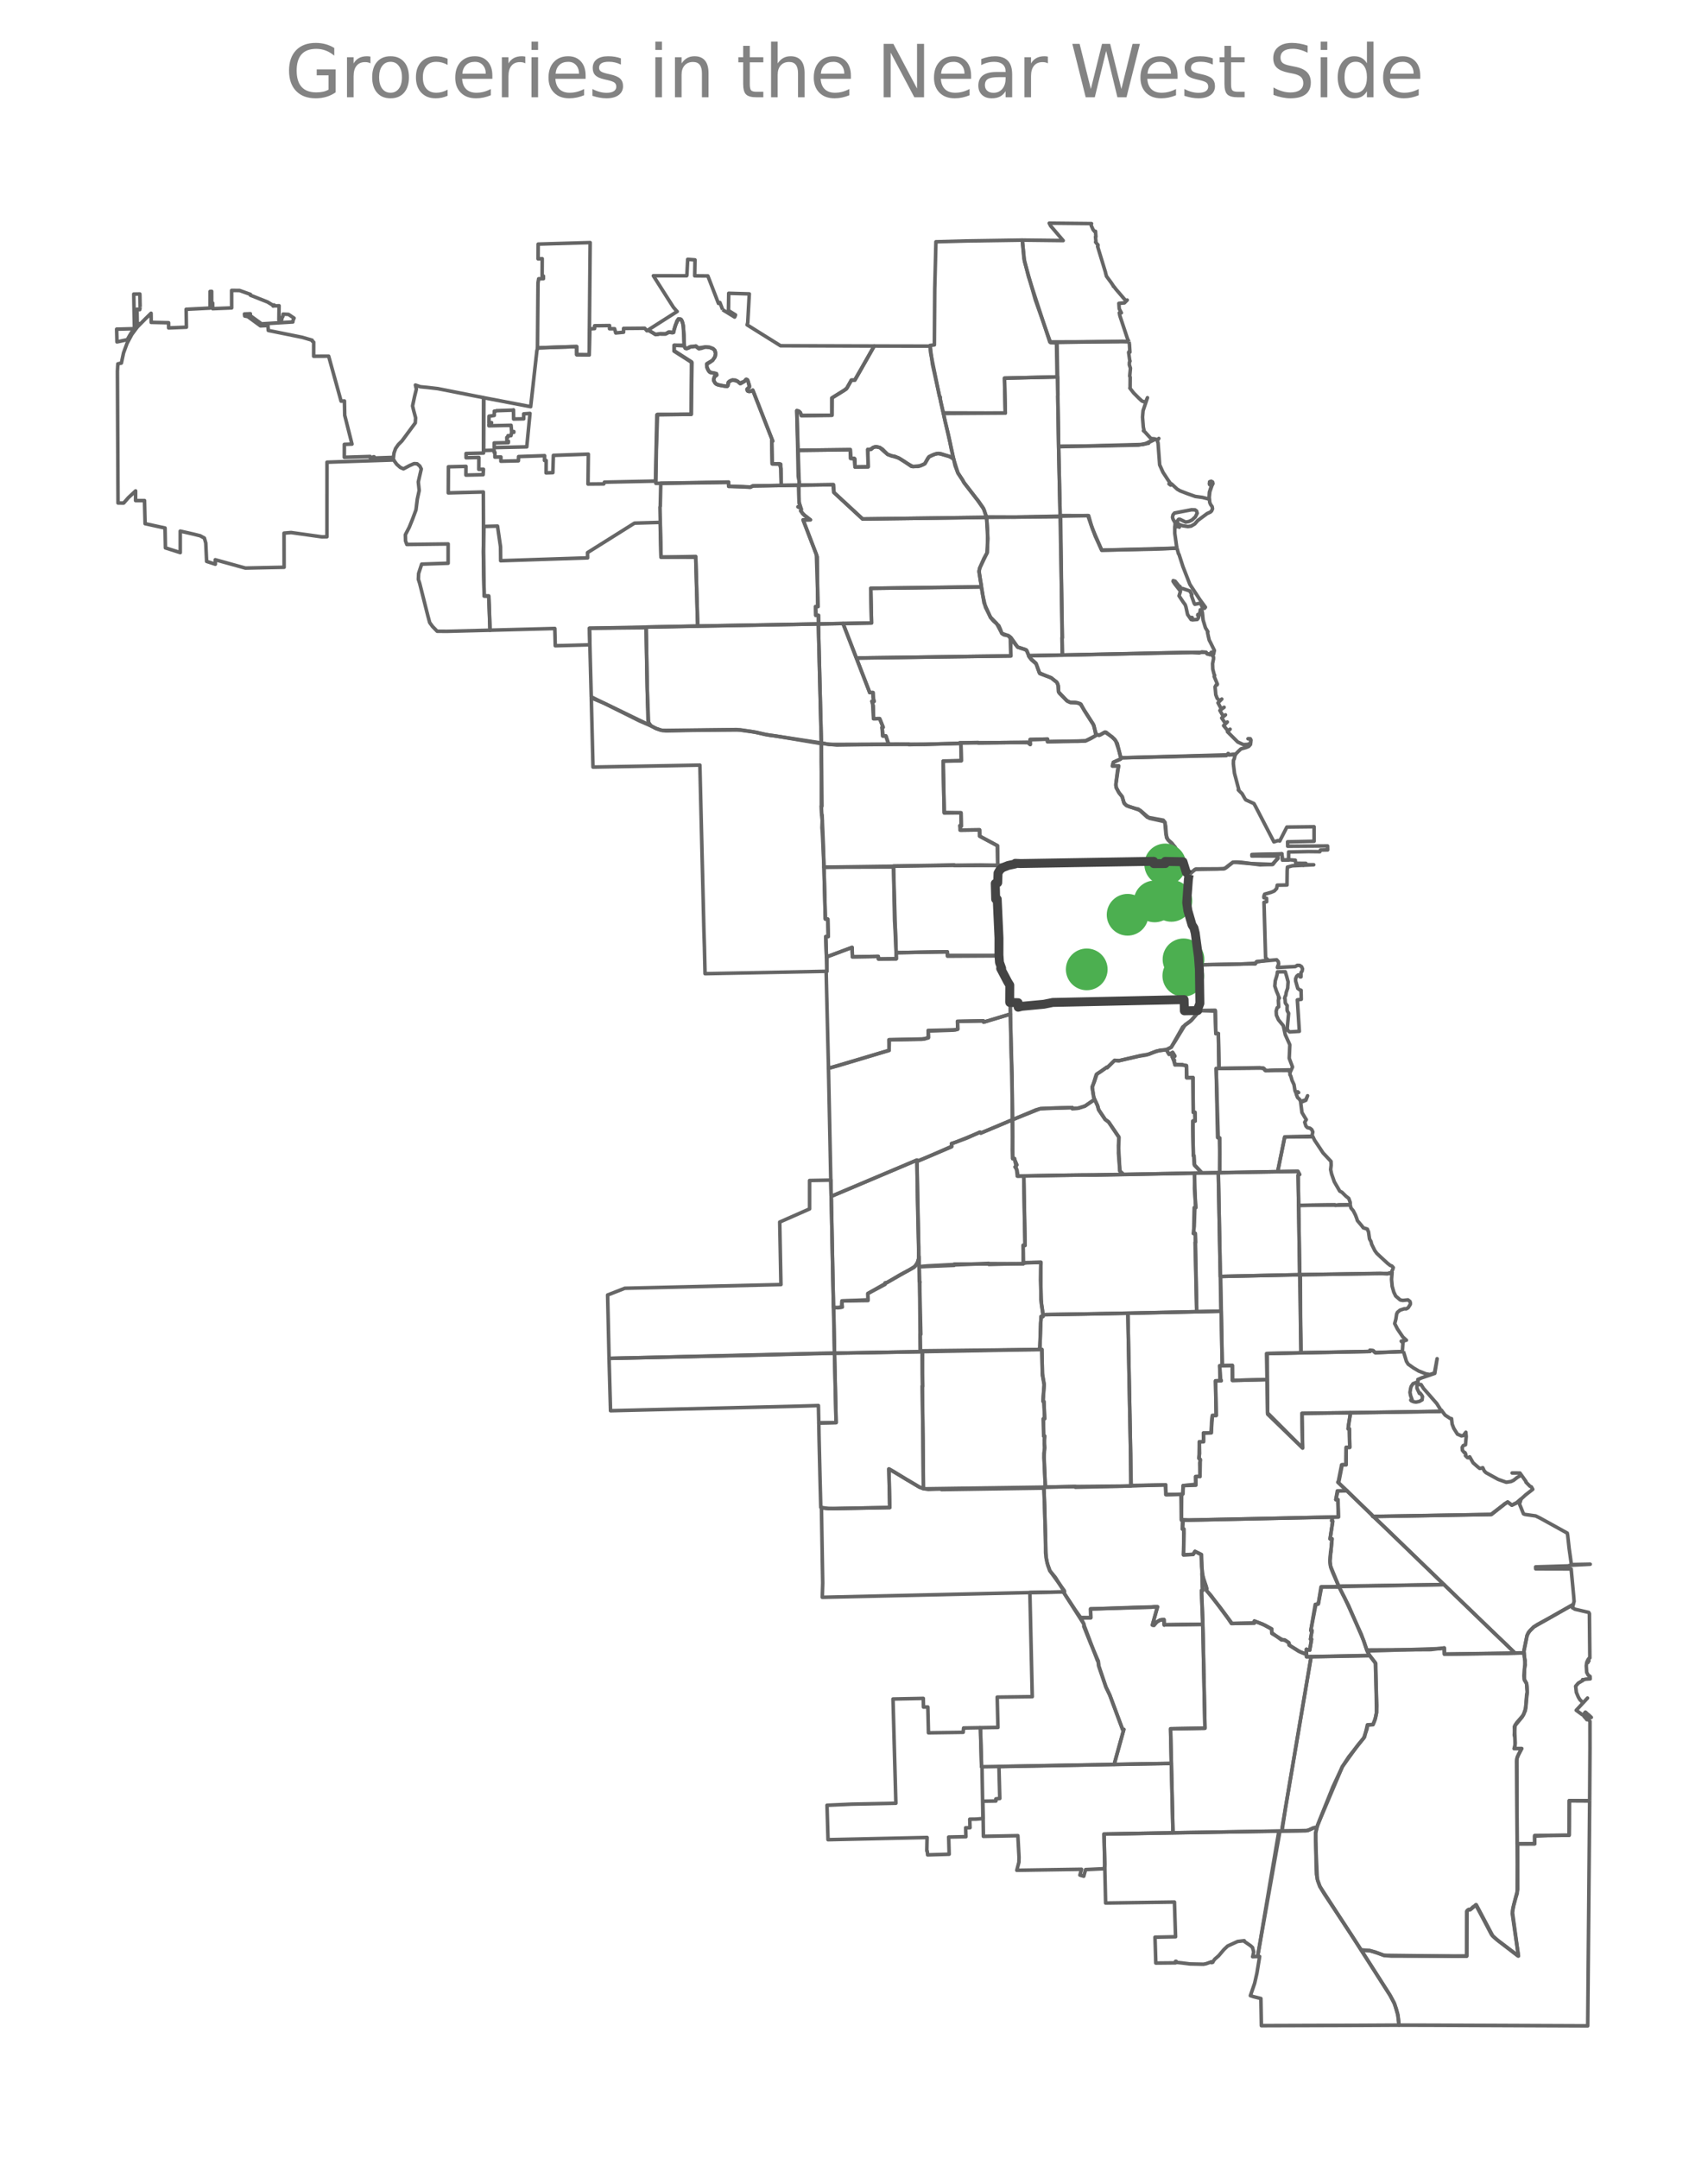 <?xml version="1.0" encoding="utf-8" standalone="no"?>
<!DOCTYPE svg PUBLIC "-//W3C//DTD SVG 1.1//EN"
  "http://www.w3.org/Graphics/SVG/1.1/DTD/svg11.dtd">
<svg xmlns:xlink="http://www.w3.org/1999/xlink" width="286.619pt" height="362.158pt" viewBox="0 0 286.619 362.158" xmlns="http://www.w3.org/2000/svg" version="1.1">
 <defs>
  <style type="text/css">*{stroke-linejoin: round; stroke-linecap: butt}</style>
 </defs>
 <g id="figure_1">
  <g id="patch_1">
   <path d="M 0 362.158 
L 286.619 362.158 
L 286.619 -0 
L 0 -0 
L 0 362.158 
z
" style="fill: none"/>
  </g>
  <g id="axes_1">
   <g id="LineCollection_1">
    <path d="M 216.475 179.928 
L 216.47 180.291 
L 216.609 180.517 
L 216.808 181.221 
L 217.142 181.936 
L 217.313 182.97 
L 217.435 183.23 
L 217.759 183.144 
L 217.919 183.275 
L 217.752 183.198 
L 217.451 183.276 
L 217.491 183.363 
L 217.542 183.593 
L 217.746 184.111 
L 218.076 184.409 
L 218.26 184.765 
L 219.112 184.508 
L 219.424 183.814 
L 219.137 184.572 
L 218.267 184.924 
L 218.481 186.626 
L 218.884 187.302 
L 219.21 187.823 
L 218.941 188.26 
L 219.159 188.916 
L 219.399 189.161 
L 219.84 189.263 
L 220.121 189.484 
L 220.304 189.878 
L 220.158 190.602 
L 215.588 190.719 
L 214.403 196.548 
L 204.68 196.715 
L 204.699 193.553 
L 204.696 193.061 
L 204.663 190.888 
L 204.575 190.89 
L 204.324 190.82 
L 204.087 179.247 
L 204.193 179.247 
L 211.4 179.105 
L 212.134 179.262 
L 212.39 179.608 
L 213.881 179.55 
L 216.335 179.56 
L 216.475 179.928 
L 216.475 179.928 
" clip-path="url(#p23f819507b)" style="fill: none; stroke: #666666; stroke-width: 0.6"/>
    <path d="M 226.582 202.11 
L 224.733 202.099 
L 224.055 202.199 
L 224.017 202.127 
L 222.579 202.129 
L 217.923 202.202 
L 217.833 197.127 
L 218.084 197.015 
L 217.732 196.494 
L 214.403 196.548 
L 215.205 192.628 
L 215.588 190.719 
L 220.325 190.686 
L 220.581 191.244 
L 221.325 192.348 
L 222.018 193.4 
L 223.354 194.822 
L 223.376 195.49 
L 223.296 196.195 
L 223.452 196.925 
L 223.913 198.246 
L 224.82 199.805 
L 225.184 199.997 
L 225.872 200.672 
L 226.337 201.034 
L 226.57 201.68 
L 226.582 202.11 
L 226.582 202.11 
" clip-path="url(#p23f819507b)" style="fill: none; stroke: #666666; stroke-width: 0.6"/>
    <path d="M 204.781 214.123 
L 204.882 219.952 
L 200.819 220.049 
L 200.818 220.007 
L 200.545 208.409 
L 200.602 208.408 
L 200.631 208.407 
L 200.579 206.912 
L 200.271 206.92 
L 200.402 205.728 
L 200.512 202.572 
L 200.666 202.57 
L 200.448 199.439 
L 200.473 196.79 
L 204.449 196.719 
L 204.781 214.123 
L 204.781 214.123 
" clip-path="url(#p23f819507b)" style="fill: none; stroke: #666666; stroke-width: 0.6"/>
    <path d="M 217.923 202.202 
L 218.102 213.837 
L 213.009 213.946 
L 204.781 214.123 
L 204.449 196.719 
L 217.825 196.489 
L 218.084 197.015 
L 217.833 197.127 
L 217.923 202.202 
L 217.923 202.202 
" clip-path="url(#p23f819507b)" style="fill: none; stroke: #666666; stroke-width: 0.6"/>
    <path d="M 226.582 202.11 
L 226.7 202.639 
L 227.088 203.099 
L 227.459 203.825 
L 227.685 204.427 
L 227.783 204.753 
L 228.51 205.612 
L 228.777 205.967 
L 229.054 206.05 
L 229.447 206.178 
L 229.57 206.483 
L 229.649 206.629 
L 229.818 207.83 
L 229.983 208.127 
L 230.067 208.264 
L 230.159 208.65 
L 230.224 208.815 
L 230.708 209.796 
L 231.033 210.237 
L 231.641 210.816 
L 232.844 211.921 
L 233.307 212.284 
L 233.551 212.359 
L 233.797 212.623 
L 233.746 212.861 
L 233.548 213.295 
L 233.612 213.447 
L 233.588 213.618 
L 233.188 213.531 
L 232.831 213.691 
L 231.537 213.614 
L 223.317 213.752 
L 218.102 213.837 
L 217.923 202.202 
L 224.017 202.127 
L 224.145 202.187 
L 226.582 202.11 
L 226.582 202.11 
" clip-path="url(#p23f819507b)" style="fill: none; stroke: #666666; stroke-width: 0.6"/>
    <path d="M 177.647 74.937 
L 177.903 86.584 
L 170.382 86.732 
L 165.526 86.712 
L 165.165 85.622 
L 164.958 85.159 
L 164.161 84.005 
L 163.82 83.608 
L 161.839 81.071 
L 161.558 80.562 
L 161.358 80.248 
L 160.715 79.268 
L 160.272 78.113 
L 159.144 72.9 
L 158.711 71.105 
L 158.625 70.8 
L 158.316 69.363 
L 158.383 69.362 
L 168.699 69.293 
L 168.566 63.435 
L 177.47 63.224 
L 177.647 74.937 
L 177.647 74.937 
" clip-path="url(#p23f819507b)" style="fill: none; stroke: #666666; stroke-width: 0.6"/>
    <path d="M 218.322 226.921 
L 212.538 227.061 
L 212.619 231.423 
L 206.818 231.568 
L 206.8 229.05 
L 205.1 229.09 
L 205.109 229.013 
L 204.837 214.121 
L 212.35 213.955 
L 218.102 213.837 
L 218.322 226.921 
L 218.322 226.921 
" clip-path="url(#p23f819507b)" style="fill: none; stroke: #666666; stroke-width: 0.6"/>
    <path d="M 233.588 213.618 
L 233.515 214.622 
L 233.62 215.784 
L 233.885 216.736 
L 234.208 217.406 
L 234.971 218.065 
L 235.408 218.147 
L 236.269 218.054 
L 236.601 218.315 
L 236.67 218.547 
L 236.667 218.795 
L 236.297 219.379 
L 235.966 219.563 
L 235.647 219.546 
L 234.935 219.781 
L 234.506 220.143 
L 234.371 220.425 
L 234.24 221.293 
L 234.127 221.729 
L 234.043 222.03 
L 234.51 222.943 
L 235.412 224.276 
L 236.003 224.819 
L 235.145 224.985 
L 235.249 225.101 
L 235.509 225.092 
L 235.432 225.177 
L 235.327 226.739 
L 235.293 226.746 
L 230.723 226.883 
L 230.428 226.573 
L 229.885 226.507 
L 229.888 226.707 
L 218.322 226.921 
L 218.248 222.332 
L 218.213 213.832 
L 228.09 213.679 
L 233.588 213.618 
L 233.588 213.618 
" clip-path="url(#p23f819507b)" style="fill: none; stroke: #666666; stroke-width: 0.6"/>
    <path d="M 235.511 226.704 
L 236.003 228.347 
L 236.301 228.834 
L 237.2 229.472 
L 238.068 229.986 
L 239.305 230.472 
L 239.949 230.578 
L 240.715 230.329 
L 241.163 227.922 
L 240.769 230.385 
L 238.54 231.147 
L 237.929 231.414 
L 237.961 231.78 
L 237.12 232.117 
L 236.82 232.564 
L 236.722 232.887 
L 236.607 233.582 
L 236.707 234.099 
L 236.967 234.822 
L 236.914 234.833 
L 236.74 234.865 
L 236.833 234.982 
L 237.205 235.136 
L 237.613 235.202 
L 238.16 235.097 
L 238.64 234.83 
L 238.706 234.28 
L 238.57 234.03 
L 238.303 233.684 
L 238.187 233.744 
L 237.786 232.881 
L 237.778 232.418 
L 237.902 232.237 
L 238.471 232.266 
L 238.885 232.919 
L 239.449 233.552 
L 241.107 235.448 
L 241.767 236.507 
L 241.874 236.575 
L 241.658 236.761 
L 230.561 236.936 
L 227.737 236.971 
L 218.482 237.095 
L 218.59 242.905 
L 212.718 237.021 
L 212.648 227.057 
L 222.693 226.857 
L 229.888 226.707 
L 229.885 226.507 
L 230.428 226.573 
L 230.669 226.785 
L 230.844 226.944 
L 231.999 226.873 
L 233.605 226.794 
L 235.511 226.704 
L 235.511 226.704 
" clip-path="url(#p23f819507b)" style="fill: none; stroke: #666666; stroke-width: 0.6"/>
    <path d="M 189.457 57.31 
L 182.204 57.345 
L 176.162 57.358 
L 172.582 46.372 
L 171.824 43.333 
L 171.552 40.277 
L 178.414 40.357 
L 178.324 40.257 
L 176.315 37.9 
L 176.071 37.438 
L 176.125 37.439 
L 183.169 37.511 
L 183.116 37.613 
L 183.125 37.849 
L 183.426 38.513 
L 183.684 38.831 
L 183.734 38.862 
L 183.833 38.801 
L 183.903 39.726 
L 183.834 39.725 
L 183.907 40.508 
L 183.85 40.604 
L 184.139 40.967 
L 184.248 41.068 
L 184.236 41.343 
L 184.236 41.343 
L 184.189 41.345 
L 185.5 45.641 
L 185.51 45.657 
L 185.506 45.704 
L 185.676 46.338 
L 186.507 47.47 
L 186.879 48.029 
L 186.841 48.047 
L 186.938 48.087 
L 187.246 48.495 
L 188.887 50.409 
L 188.972 50.485 
L 189.156 50.333 
L 188.691 50.806 
L 187.758 50.89 
L 187.818 51.793 
L 188.175 52.476 
L 188.107 52.478 
L 187.833 52.48 
L 187.935 52.998 
L 189.233 56.908 
L 189.457 57.31 
L 189.457 57.31 
" clip-path="url(#p23f819507b)" style="fill: none; stroke: #666666; stroke-width: 0.6"/>
    <path d="M 131.108 81.437 
L 126.28 81.509 
L 125.92 81.735 
L 122.657 81.578 
L 122.279 81.585 
L 122.262 80.86 
L 110.061 81.083 
L 110.061 81.083 
L 110.141 75.554 
L 110.336 69.509 
L 115.995 69.503 
L 116.039 60.698 
L 113.121 58.822 
L 113.132 57.922 
L 114.827 58.018 
L 114.999 58.414 
L 115.132 58.47 
L 115.586 58.365 
L 115.93 58.132 
L 116.611 58.11 
L 116.785 58.043 
L 116.933 58.157 
L 117.287 58.511 
L 117.725 58.426 
L 118.414 58.195 
L 119.121 58.279 
L 119.656 58.495 
L 119.991 58.846 
L 120.094 59.355 
L 119.95 59.939 
L 119.561 60.469 
L 119.157 60.763 
L 118.58 61.108 
L 118.611 61.538 
L 118.819 62.081 
L 119.211 62.483 
L 119.947 62.614 
L 120.221 62.695 
L 120.262 62.94 
L 120.107 63.073 
L 119.876 63.2 
L 119.752 63.801 
L 120.061 64.331 
L 120.218 64.457 
L 120.918 64.634 
L 121.594 64.769 
L 122.068 64.793 
L 122.202 64.52 
L 122.217 64.119 
L 122.762 63.788 
L 123.367 63.75 
L 123.793 63.97 
L 124.151 64.309 
L 124.34 64.32 
L 124.839 64.023 
L 125.081 63.86 
L 125.297 63.639 
L 125.507 63.878 
L 125.559 64.061 
L 125.75 64.933 
L 125.548 65.121 
L 125.353 65.303 
L 125.427 65.547 
L 125.7 65.692 
L 126.253 65.509 
L 126.325 65.453 
L 129.666 73.992 
L 129.505 73.859 
L 129.503 73.98 
L 129.569 77.161 
L 129.586 77.812 
L 131.009 77.864 
L 131.108 81.437 
L 131.108 81.437 
" clip-path="url(#p23f819507b)" style="fill: none; stroke: #666666; stroke-width: 0.6"/>
    <path d="M 121.262 51.939 
L 121.533 52.121 
L 123.279 53.188 
L 123.328 53.097 
L 123.424 52.828 
L 122.239 52.085 
L 122.287 49.196 
L 125.736 49.299 
L 125.476 54.116 
L 125.376 54.497 
L 128.547 56.481 
L 130.983 58.001 
L 146.704 58.043 
L 144.522 61.867 
L 143.425 63.76 
L 142.869 63.768 
L 142.022 65.251 
L 139.573 66.774 
L 139.575 69.659 
L 134.463 69.695 
L 134.278 69.164 
L 134.035 68.967 
L 133.711 68.886 
L 134.097 80.706 
L 134.137 81.096 
L 134.031 81.388 
L 131.108 81.437 
L 131.047 78.623 
L 130.794 77.792 
L 129.586 77.812 
L 129.505 73.859 
L 129.666 73.992 
L 126.325 65.453 
L 126.272 65.488 
L 125.978 65.652 
L 125.481 65.606 
L 125.353 65.303 
L 125.493 65.144 
L 125.75 64.933 
L 125.781 64.715 
L 125.438 63.714 
L 125.178 63.637 
L 124.839 64.023 
L 124.446 64.138 
L 124.221 64.346 
L 124.015 64.159 
L 123.731 63.946 
L 122.944 63.737 
L 122.423 63.94 
L 122.172 64.299 
L 122.158 64.661 
L 121.989 64.816 
L 121.561 64.758 
L 120.72 64.623 
L 120.412 64.54 
L 119.983 64.241 
L 119.802 63.902 
L 119.75 63.62 
L 119.943 63.115 
L 120.269 62.908 
L 120.221 62.695 
L 119.947 62.614 
L 119.135 62.453 
L 118.979 62.322 
L 118.631 61.624 
L 118.618 61.016 
L 118.85 60.867 
L 119.599 60.43 
L 120.017 59.761 
L 120.089 59.269 
L 119.927 58.725 
L 119.656 58.495 
L 119.018 58.253 
L 118.299 58.208 
L 117.114 58.383 
L 116.696 58.054 
L 116.127 58.175 
L 115.727 58.188 
L 115.287 58.471 
L 114.999 58.414 
L 114.846 58.134 
L 114.788 57.107 
L 114.778 56.107 
L 114.668 54.865 
L 114.574 54.265 
L 114.336 53.637 
L 114.173 53.531 
L 113.82 53.522 
L 113.575 53.878 
L 113.099 55.442 
L 113.007 55.783 
L 112.815 55.826 
L 112.179 55.706 
L 111.92 55.873 
L 111.651 56.044 
L 110.99 56.043 
L 110.584 56.003 
L 110.002 56.113 
L 108.764 55.355 
L 108.789 55.339 
L 113.637 52.251 
L 113.544 52.171 
L 113.003 51.541 
L 111.702 49.505 
L 109.639 46.26 
L 115.222 46.264 
L 115.268 46.17 
L 115.402 43.506 
L 116.629 43.596 
L 116.581 46.272 
L 116.654 46.272 
L 118.785 46.291 
L 120.098 49.69 
L 120.564 50.896 
L 120.649 50.852 
L 120.808 50.751 
L 121.262 51.939 
L 121.262 51.939 
" clip-path="url(#p23f819507b)" style="fill: none; stroke: #666666; stroke-width: 0.6"/>
    <path d="M 158.316 69.363 
L 158.585 70.598 
L 159.419 74.213 
L 159.612 75.226 
L 159.957 76.749 
L 160.02 76.976 
L 159.275 76.561 
L 157.506 76.061 
L 156.853 76.181 
L 155.869 76.65 
L 155.681 76.909 
L 155.192 77.79 
L 154.786 77.995 
L 154.078 78.241 
L 152.925 78.233 
L 151.752 77.398 
L 150.968 76.917 
L 150.145 76.548 
L 149.64 76.483 
L 148.939 76.217 
L 148.351 75.722 
L 147.631 75.069 
L 146.974 74.927 
L 146.506 75.074 
L 146.032 75.387 
L 145.625 75.394 
L 145.686 78.308 
L 143.485 78.34 
L 143.363 76.887 
L 142.72 76.897 
L 142.687 75.435 
L 133.87 75.546 
L 133.711 68.886 
L 134.035 68.967 
L 134.329 69.248 
L 134.468 69.722 
L 139.633 69.657 
L 139.652 66.728 
L 141.656 65.485 
L 142.156 65.058 
L 142.869 63.768 
L 143.466 63.759 
L 146.704 58.043 
L 156.08 58.061 
L 156.474 61.107 
L 157.696 66.613 
L 157.743 66.807 
L 158.316 69.363 
L 158.316 69.363 
" clip-path="url(#p23f819507b)" style="fill: none; stroke: #666666; stroke-width: 0.6"/>
    <path d="M 160.02 76.976 
L 160.767 79.388 
L 161.266 80.143 
L 161.558 80.562 
L 161.682 80.838 
L 162.132 81.409 
L 163.865 83.669 
L 165.072 85.371 
L 165.435 86.425 
L 165.548 86.786 
L 144.757 87.062 
L 139.903 82.578 
L 139.799 81.306 
L 134.031 81.388 
L 134.089 81.304 
L 134.11 80.745 
L 133.95 79.932 
L 133.878 76.076 
L 133.87 75.546 
L 142.687 75.435 
L 142.798 76.896 
L 143.456 76.992 
L 143.485 78.34 
L 145.686 78.308 
L 145.625 75.394 
L 146.176 75.385 
L 146.563 75.039 
L 146.974 74.927 
L 147.631 75.069 
L 148.096 75.358 
L 148.939 76.217 
L 149.64 76.483 
L 150.752 76.797 
L 152.23 77.733 
L 153.2 78.28 
L 154.41 78.153 
L 155.192 77.79 
L 155.595 77.114 
L 155.903 76.623 
L 156.478 76.338 
L 157.275 76.073 
L 157.903 76.116 
L 159.578 76.654 
L 160.02 76.976 
L 160.02 76.976 
" clip-path="url(#p23f819507b)" style="fill: none; stroke: #666666; stroke-width: 0.6"/>
    <path d="M 131.108 81.437 
L 134.031 81.388 
L 134.106 84.416 
L 134.353 85.093 
L 133.92 85.021 
L 134.271 85.169 
L 134.444 85.332 
L 134.455 85.572 
L 134.359 85.698 
L 134.995 86.463 
L 135.984 87.199 
L 135.907 87.2 
L 134.768 87.215 
L 137.145 93.417 
L 137.215 101.757 
L 136.864 101.759 
L 136.903 103.228 
L 137.342 103.219 
L 137.371 104.668 
L 137.315 104.669 
L 117.08 105.022 
L 116.747 93.351 
L 112.382 93.437 
L 110.926 93.462 
L 110.751 85.074 
L 110.801 84.912 
L 110.886 81.069 
L 122.264 80.93 
L 122.279 81.585 
L 124.607 81.631 
L 125.964 81.705 
L 126.396 81.516 
L 131.108 81.437 
L 131.108 81.437 
" clip-path="url(#p23f819507b)" style="fill: none; stroke: #666666; stroke-width: 0.6"/>
    <path d="M 165.548 86.786 
L 165.591 87.354 
L 165.646 88.439 
L 165.773 90.35 
L 165.644 92.749 
L 165.464 93.105 
L 164.408 95.288 
L 164.298 95.932 
L 164.524 97.431 
L 164.672 98.193 
L 164.68 98.432 
L 147.793 98.661 
L 146.12 98.69 
L 146.249 104.505 
L 137.371 104.668 
L 137.342 103.219 
L 137.314 103.22 
L 136.903 103.228 
L 136.864 101.759 
L 137.287 101.753 
L 136.999 93.017 
L 134.768 87.215 
L 134.813 87.214 
L 135.984 87.199 
L 135.889 87.129 
L 134.682 86.16 
L 134.383 85.667 
L 134.472 85.412 
L 134.271 85.169 
L 133.92 85.021 
L 134.353 85.093 
L 134.082 84.194 
L 134.031 81.388 
L 134.083 81.387 
L 139.873 81.304 
L 139.956 82.626 
L 144.757 87.062 
L 165.548 86.786 
L 165.548 86.786 
" clip-path="url(#p23f819507b)" style="fill: none; stroke: #666666; stroke-width: 0.6"/>
    <path d="M 117.08 105.022 
L 98.916 105.383 
L 98.989 108.167 
L 98.989 108.167 
L 93.758 108.31 
L 93.179 108.326 
L 93.103 105.429 
L 93.031 105.433 
L 82.221 105.718 
L 82.23 105.582 
L 82.002 99.953 
L 81.255 99.978 
L 81.101 92.555 
L 81.204 88.312 
L 83.489 88.252 
L 83.993 91.739 
L 84.016 94.064 
L 84.145 94.059 
L 98.605 93.584 
L 98.593 92.704 
L 106.48 87.754 
L 110.78 87.63 
L 110.926 93.462 
L 116.751 93.473 
L 117.08 105.022 
L 117.08 105.022 
" clip-path="url(#p23f819507b)" style="fill: none; stroke: #666666; stroke-width: 0.6"/>
    <path d="M 109.227 121.75 
L 107.343 120.946 
L 99.216 116.891 
L 98.916 105.383 
L 108.423 105.292 
L 108.6 115.376 
L 108.833 121.189 
L 109.227 121.75 
L 109.227 121.75 
" clip-path="url(#p23f819507b)" style="fill: none; stroke: #666666; stroke-width: 0.6"/>
    <path d="M 137.831 124.637 
L 129.54 123.37 
L 128.465 123.224 
L 126.907 122.843 
L 123.618 122.392 
L 120.828 122.421 
L 111.132 122.536 
L 110.168 122.24 
L 109.226 121.75 
L 108.918 121.355 
L 108.744 120.824 
L 108.665 117.981 
L 108.422 105.189 
L 137.331 104.668 
L 137.831 124.637 
L 137.831 124.637 
" clip-path="url(#p23f819507b)" style="fill: none; stroke: #666666; stroke-width: 0.6"/>
    <path d="M 171.552 40.277 
L 171.915 43.834 
L 173.745 50.309 
L 176.289 57.473 
L 177.291 57.524 
L 177.384 63.226 
L 168.566 63.435 
L 168.699 69.293 
L 158.291 69.265 
L 157.861 67.373 
L 157.755 66.737 
L 157.799 66.641 
L 157.725 66.64 
L 157.641 66.434 
L 157.641 66.434 
L 156.168 59.177 
L 156.073 57.95 
L 156.797 57.858 
L 156.858 48.499 
L 157.059 40.56 
L 162.161 40.421 
L 171.552 40.277 
L 171.552 40.277 
" clip-path="url(#p23f819507b)" style="fill: none; stroke: #666666; stroke-width: 0.6"/>
    <path d="M 143.706 110.386 
L 145.961 116.187 
L 146.497 116.179 
L 146.601 117.39 
L 146.691 117.641 
L 146.609 117.647 
L 146.314 117.648 
L 146.544 118.387 
L 146.588 120.565 
L 147.623 120.547 
L 148.2 122 
L 148.132 122 
L 148.013 122.032 
L 148.024 122.104 
L 148.09 122.539 
L 148.175 123.457 
L 148.663 123.471 
L 149.127 124.846 
L 139.163 124.882 
L 137.831 124.637 
L 137.331 104.668 
L 137.371 104.668 
L 141.468 104.592 
L 143.706 110.386 
L 143.706 110.386 
" clip-path="url(#p23f819507b)" style="fill: none; stroke: #666666; stroke-width: 0.6"/>
    <path d="M 169.569 106.895 
L 169.631 110.031 
L 164.869 110.09 
L 146.372 110.341 
L 143.706 110.386 
L 141.468 104.592 
L 141.489 104.592 
L 146.249 104.505 
L 146.12 98.69 
L 164.682 98.467 
L 164.935 99.924 
L 165.38 101.878 
L 166.072 103.252 
L 166.227 103.601 
L 166.709 104.163 
L 167.617 104.966 
L 167.857 105.519 
L 168.125 106.255 
L 168.456 106.494 
L 169.298 106.661 
L 169.569 106.895 
L 169.569 106.895 
" clip-path="url(#p23f819507b)" style="fill: none; stroke: #666666; stroke-width: 0.6"/>
    <path d="M 172.63 109.991 
L 172.629 110.052 
L 173.078 110.676 
L 173.879 111.368 
L 174.495 112.999 
L 176.388 113.696 
L 177.331 114.442 
L 177.584 115.005 
L 177.64 116.062 
L 177.818 116.34 
L 179.147 117.637 
L 179.608 117.835 
L 180.179 117.866 
L 180.768 117.884 
L 181.402 118.139 
L 181.949 119.185 
L 182.611 120.218 
L 183.234 121.196 
L 183.574 121.715 
L 183.9 123.387 
L 182.166 124.284 
L 180.857 124.352 
L 178.451 124.36 
L 175.78 124.418 
L 175.78 124.371 
L 175.775 123.983 
L 172.864 124.06 
L 172.881 124.889 
L 172.443 124.508 
L 164.151 124.629 
L 164.149 124.552 
L 161.037 124.617 
L 160.955 124.701 
L 155.211 124.87 
L 151.783 124.841 
L 150.316 124.83 
L 149.127 124.846 
L 148.655 123.448 
L 148.108 123.458 
L 148.107 123.386 
L 148.015 122.001 
L 148.181 122 
L 148.2 122 
L 147.73 120.828 
L 147.577 120.548 
L 146.588 120.565 
L 146.437 117.968 
L 146.314 117.648 
L 146.401 117.649 
L 146.691 117.641 
L 146.683 117.617 
L 146.515 117.116 
L 146.497 116.179 
L 145.941 116.187 
L 143.706 110.386 
L 169.631 110.031 
L 169.582 107.654 
L 169.569 106.895 
L 169.665 106.969 
L 170.243 107.781 
L 170.77 108.549 
L 172.005 108.954 
L 172.309 109.145 
L 172.63 109.991 
L 172.63 109.991 
" clip-path="url(#p23f819507b)" style="fill: none; stroke: #666666; stroke-width: 0.6"/>
    <path d="M 167.437 145.171 
L 164.57 145.108 
L 163.049 145.123 
L 138.271 145.469 
L 138.005 139.743 
L 137.932 138.847 
L 137.976 137.613 
L 137.844 136.268 
L 137.828 135.239 
L 137.933 135.236 
L 137.831 124.637 
L 138.651 124.801 
L 140.388 124.98 
L 144.509 124.917 
L 152.511 124.844 
L 152.513 124.915 
L 161.038 124.7 
L 161.037 124.617 
L 161.245 124.684 
L 161.312 127.612 
L 161.265 127.612 
L 158.265 127.7 
L 158.275 128.833 
L 158.451 136.383 
L 161.261 136.349 
L 161.303 138.602 
L 161.093 138.489 
L 161.211 139.258 
L 164.383 139.213 
L 164.402 140.268 
L 167.379 141.866 
L 167.392 142.322 
L 167.437 145.171 
L 167.437 145.171 
" clip-path="url(#p23f819507b)" style="fill: none; stroke: #666666; stroke-width: 0.6"/>
    <path d="M 188.086 127.124 
L 188.041 127.334 
L 186.843 127.87 
L 186.677 128.493 
L 187.714 128.477 
L 187.695 128.567 
L 187.535 129.258 
L 187.236 131.712 
L 187.315 132.124 
L 187.801 133.024 
L 188.316 133.645 
L 188.665 134.807 
L 189.097 135.148 
L 190.126 135.514 
L 191.371 135.955 
L 192.888 137.268 
L 195.372 137.818 
L 195.48 137.944 
L 195.605 138.573 
L 195.751 140.517 
L 195.959 140.82 
L 196.171 141.011 
L 196.659 141.438 
L 197.25 142.208 
L 198.497 144.464 
L 198.294 144.484 
L 196.949 144.485 
L 195.538 144.502 
L 195.54 144.59 
L 195.545 144.862 
L 193.616 144.874 
L 193.543 144.49 
L 170.38 144.92 
L 170.294 145.002 
L 169.529 145.111 
L 169.161 145.188 
L 167.437 145.171 
L 167.379 141.866 
L 164.402 140.268 
L 164.383 139.213 
L 161.11 139.26 
L 161.093 138.489 
L 161.303 138.602 
L 161.261 136.349 
L 158.449 136.29 
L 158.281 127.658 
L 161.312 127.612 
L 161.311 127.568 
L 161.243 124.618 
L 169.62 124.564 
L 172.515 124.572 
L 172.881 124.889 
L 172.864 124.06 
L 175.775 123.983 
L 175.78 124.418 
L 182.166 124.284 
L 183.03 123.895 
L 183.331 123.72 
L 184.065 123.265 
L 184.559 123.302 
L 184.816 123.149 
L 185.363 122.842 
L 185.614 122.837 
L 185.934 123.098 
L 187.021 123.989 
L 187.49 124.708 
L 188.086 127.124 
L 188.086 127.124 
" clip-path="url(#p23f819507b)" style="fill: none; stroke: #666666; stroke-width: 0.6"/>
    <path d="M 109.227 121.75 
L 109.973 122.15 
L 110.88 122.483 
L 111.812 122.598 
L 116.3 122.511 
L 124.274 122.439 
L 126.239 122.732 
L 128.205 123.147 
L 129.247 123.361 
L 129.984 123.435 
L 137.831 124.744 
L 137.81 127.749 
L 137.828 129.411 
L 137.828 135.239 
L 137.904 136.718 
L 137.959 136.717 
L 137.96 136.796 
L 138.138 141.124 
L 138.188 142.661 
L 138.324 147.473 
L 138.499 154.19 
L 138.914 154.189 
L 138.988 157.1 
L 138.575 157.111 
L 138.577 157.186 
L 138.764 162.935 
L 138.634 162.937 
L 118.315 163.337 
L 118.315 163.336 
L 118.209 158.84 
L 118.123 156.125 
L 117.446 128.347 
L 99.512 128.678 
L 99.224 117.07 
L 101.586 118.054 
L 109.227 121.75 
L 109.227 121.75 
" clip-path="url(#p23f819507b)" style="fill: none; stroke: #666666; stroke-width: 0.6"/>
    <path d="M 150.381 159.813 
L 150.407 160.838 
L 150.298 160.839 
L 147.387 160.857 
L 147.386 160.836 
L 147.378 160.437 
L 143.041 160.509 
L 142.984 158.928 
L 142.89 158.962 
L 138.688 160.537 
L 138.683 160.466 
L 138.583 157.42 
L 138.575 157.111 
L 138.988 157.1 
L 138.914 154.189 
L 138.496 154.085 
L 138.271 145.469 
L 149.942 145.436 
L 150.236 155.534 
L 150.298 156.579 
L 150.381 159.813 
L 150.381 159.813 
" clip-path="url(#p23f819507b)" style="fill: none; stroke: #666666; stroke-width: 0.6"/>
    <path d="M 167.437 145.171 
L 169.161 145.188 
L 168.944 145.293 
L 168.436 145.464 
L 167.947 145.756 
L 167.552 146.278 
L 167.368 146.851 
L 167.421 147.07 
L 167.412 147.577 
L 167.345 148.184 
L 167.015 148.2 
L 167.085 150.836 
L 167.478 150.924 
L 167.661 160.272 
L 167.594 160.273 
L 158.993 160.269 
L 158.948 159.665 
L 156.989 159.69 
L 150.381 159.813 
L 150.169 155.293 
L 150.114 154.437 
L 149.938 145.274 
L 157.414 145.154 
L 160.119 145.083 
L 160.12 145.196 
L 167.437 145.171 
L 167.437 145.171 
" clip-path="url(#p23f819507b)" style="fill: none; stroke: #666666; stroke-width: 0.6"/>
    <path d="M 199.551 146.738 
L 199.423 147.518 
L 199.141 151.423 
L 199.334 152.758 
L 200.034 155.163 
L 200.357 155.662 
L 200.574 156.536 
L 201.114 160.525 
L 201.272 162.657 
L 201.351 168.325 
L 201.036 169.137 
L 200.997 169.518 
L 198.75 169.563 
L 198.704 167.684 
L 176.672 168.162 
L 175.17 168.463 
L 171.451 168.811 
L 170.863 168.964 
L 170.849 168.205 
L 169.448 168.163 
L 169.433 168.092 
L 169.452 165.256 
L 169.095 164.68 
L 167.922 162.454 
L 167.936 162.453 
L 168.088 162.451 
L 167.722 161.436 
L 167.633 160.196 
L 167.64 157.367 
L 167.342 150.832 
L 167.085 150.836 
L 167.037 149.07 
L 167.015 148.2 
L 167.422 148.085 
L 167.481 146.458 
L 167.785 145.922 
L 168.238 145.551 
L 169.161 145.188 
L 169.569 145.097 
L 170.016 145.006 
L 170.38 144.92 
L 170.38 144.82 
L 171.277 144.859 
L 193.606 144.489 
L 193.616 144.874 
L 195.545 144.862 
L 195.538 144.502 
L 198.521 144.56 
L 199.073 146.345 
L 199.551 146.738 
L 199.551 146.738 
" clip-path="url(#p23f819507b)" style="fill: none; stroke: #666666; stroke-width: 0.6"/>
    <path d="M 150.381 159.813 
L 154.725 159.728 
L 158.977 159.666 
L 158.997 160.401 
L 167.663 160.348 
L 167.789 161.737 
L 168.088 162.451 
L 167.922 162.454 
L 169.452 165.256 
L 169.541 170.119 
L 165.064 171.465 
L 165.063 171.42 
L 164.953 171.247 
L 160.679 171.333 
L 160.71 172.65 
L 159.913 172.809 
L 155.76 172.948 
L 155.793 174.097 
L 154.677 174.341 
L 149.166 174.424 
L 149.199 176.198 
L 139.028 179.209 
L 138.636 162.937 
L 138.764 162.935 
L 138.761 162.866 
L 138.764 160.503 
L 142.984 158.928 
L 142.996 158.972 
L 143.041 160.509 
L 147.378 160.437 
L 147.462 160.886 
L 150.407 160.838 
L 150.404 160.765 
L 150.381 159.813 
L 150.381 159.813 
" clip-path="url(#p23f819507b)" style="fill: none; stroke: #666666; stroke-width: 0.6"/>
    <path d="M 197.507 91.955 
L 193.357 92.125 
L 184.88 92.295 
L 183.306 88.662 
L 182.557 86.499 
L 177.901 86.494 
L 177.647 74.937 
L 177.712 74.936 
L 191.803 74.559 
L 192.694 74.349 
L 192.737 74.369 
L 192.737 74.369 
L 192.846 74.187 
L 193.905 73.672 
L 194.211 73.777 
L 194.461 73.552 
L 194.199 73.927 
L 194.331 74.31 
L 194.603 77.984 
L 195.171 79.243 
L 195.986 80.487 
L 196.484 81.194 
L 196.325 81.016 
L 196.17 81.167 
L 196.45 81.375 
L 196.595 81.175 
L 197.564 82.071 
L 198.048 82.346 
L 199.294 82.825 
L 200.574 83.275 
L 201.777 83.441 
L 202.642 83.657 
L 202.879 83.754 
L 202.945 82.575 
L 203.264 81.58 
L 203.454 80.914 
L 203.24 80.78 
L 203.018 80.86 
L 202.94 81.099 
L 202.983 81.295 
L 202.984 80.82 
L 203.251 80.728 
L 203.484 80.858 
L 203.541 81.128 
L 203.37 81.469 
L 203.018 82.49 
L 202.919 83.417 
L 203.01 84.306 
L 203.176 84.67 
L 203.407 84.979 
L 203.47 85.355 
L 203.316 85.715 
L 203.101 85.908 
L 202.575 86.145 
L 201.007 87.307 
L 200.501 87.886 
L 199.885 88.252 
L 199.342 88.327 
L 198.515 88.205 
L 198.058 88.066 
L 197.897 88.437 
L 197.964 88.027 
L 197.628 87.798 
L 197.553 87.412 
L 197.78 87.118 
L 197.988 87.103 
L 198.962 87.583 
L 199.519 87.481 
L 200.039 87.223 
L 200.598 86.697 
L 200.897 86.089 
L 200.788 85.714 
L 200.542 85.53 
L 199.931 85.515 
L 197.096 86.06 
L 196.849 86.348 
L 196.754 86.781 
L 196.856 87.11 
L 197.211 87.73 
L 197.162 88.292 
L 197.507 88.364 
L 197.141 88.364 
L 197.141 89.454 
L 197.436 91.592 
L 197.507 91.955 
L 197.507 91.955 
" clip-path="url(#p23f819507b)" style="fill: none; stroke: #666666; stroke-width: 0.6"/>
    <path d="M 169.918 187.831 
L 164.588 190.073 
L 164.436 189.914 
L 162.309 190.886 
L 159.872 191.787 
L 159.681 191.828 
L 159.698 192.373 
L 153.873 194.83 
L 153.87 194.606 
L 139.484 200.69 
L 139.483 200.613 
L 139.469 200.575 
L 139.028 179.209 
L 140.8 178.723 
L 149.199 176.198 
L 149.242 174.423 
L 155.184 174.279 
L 155.787 174.03 
L 155.757 172.851 
L 155.818 172.858 
L 160.351 172.761 
L 160.71 172.65 
L 160.679 171.333 
L 160.733 171.332 
L 165.058 171.252 
L 165.064 171.465 
L 165.126 171.446 
L 169.541 170.119 
L 169.55 170.182 
L 169.782 179.002 
L 169.84 182.525 
L 169.918 187.831 
L 169.918 187.831 
" clip-path="url(#p23f819507b)" style="fill: none; stroke: #666666; stroke-width: 0.6"/>
    <path d="M 200.997 169.518 
L 200.798 170.144 
L 199.914 171.155 
L 199.617 171.43 
L 198.477 172.264 
L 196.546 175.669 
L 195.738 176.083 
L 194.071 176.318 
L 192.383 176.969 
L 191.043 177.187 
L 187.703 177.952 
L 187.049 177.873 
L 185.79 179.11 
L 185.755 179.015 
L 184.503 179.881 
L 183.971 180.249 
L 183.871 180.549 
L 183.485 181.823 
L 183.281 182.461 
L 183.502 183.771 
L 183.61 184.276 
L 183.669 184.424 
L 182.064 185.547 
L 180.879 185.909 
L 179.935 185.965 
L 179.935 185.797 
L 174.646 185.971 
L 173.843 186.178 
L 169.918 187.831 
L 169.883 187.742 
L 169.827 180.604 
L 169.703 177.375 
L 169.62 173.364 
L 169.517 168.227 
L 169.618 168.226 
L 170.851 168.307 
L 170.863 168.964 
L 171.451 168.811 
L 179.589 168.064 
L 182.751 168.008 
L 198.704 167.684 
L 198.75 169.563 
L 200.997 169.518 
L 200.997 169.518 
" clip-path="url(#p23f819507b)" style="fill: none; stroke: #666666; stroke-width: 0.6"/>
    <path d="M 216.475 179.928 
L 216.318 179.47 
L 212.989 179.55 
L 212.994 179.595 
L 212.923 179.597 
L 212.253 179.523 
L 212.001 179.168 
L 204.561 179.238 
L 204.453 173.385 
L 204.029 173.389 
L 203.972 171.292 
L 203.931 169.473 
L 200.997 169.518 
L 201.212 168.594 
L 201.384 168.19 
L 201.415 161.852 
L 208.124 161.725 
L 210.706 161.586 
L 210.883 161.315 
L 214.234 161.003 
L 214.507 161.31 
L 214.568 161.727 
L 214.425 162.059 
L 214.365 162.303 
L 217.365 162.141 
L 217.697 161.937 
L 218.087 161.944 
L 218.412 162.159 
L 218.57 162.517 
L 218.513 162.903 
L 218.314 163.16 
L 218.317 163.868 
L 218.17 163.875 
L 218.169 163.807 
L 218.063 163.62 
L 217.849 163.549 
L 217.604 163.757 
L 217.415 164.181 
L 217.423 164.558 
L 217.776 165.801 
L 218.098 166.045 
L 218.332 166.119 
L 218.365 167.634 
L 217.706 167.732 
L 218.04 173.004 
L 216.416 173.106 
L 216.098 172.844 
L 216.01 172.504 
L 216.241 169.989 
L 216.001 169.54 
L 215.986 169.107 
L 216.007 168.687 
L 215.799 168.42 
L 215.678 168.219 
L 215.639 167.552 
L 215.566 167.472 
L 215.666 167.134 
L 215.757 167.021 
L 215.841 166.482 
L 216.097 165.711 
L 216.084 165.707 
L 216.157 164.701 
L 215.933 163.849 
L 215.679 163.013 
L 214.376 163.03 
L 214.28 163.613 
L 213.999 164.534 
L 213.925 165.418 
L 214.207 166.26 
L 214.445 166.83 
L 214.561 167.166 
L 214.652 167.33 
L 214.652 167.33 
L 214.54 167.416 
L 214.685 167.422 
L 214.587 167.577 
L 214.517 167.772 
L 214.57 168.899 
L 214.318 169.054 
L 214.155 169.607 
L 214.195 170.289 
L 214.536 171.071 
L 215.35 172.054 
L 215.677 173.561 
L 216.447 175.266 
L 216.345 177.529 
L 216.896 178.989 
L 216.691 179.452 
L 216.475 179.928 
L 216.475 179.928 
" clip-path="url(#p23f819507b)" style="fill: none; stroke: #666666; stroke-width: 0.6"/>
    <path d="M 204.561 179.238 
L 204.087 179.247 
L 204.088 179.352 
L 204.432 190.891 
L 204.663 190.888 
L 204.691 192.749 
L 204.68 196.715 
L 201.708 196.77 
L 200.398 195.337 
L 200.323 193.878 
L 200.256 193.879 
L 200.193 190.681 
L 200.18 188.05 
L 200.562 188.044 
L 200.498 186.586 
L 200.24 186.59 
L 200.192 180.767 
L 200.05 180.77 
L 199.133 180.788 
L 199.094 178.738 
L 198.128 178.627 
L 197.163 178.526 
L 197.08 178.221 
L 196.674 177.198 
L 196.74 177.197 
L 197.151 177.132 
L 196.779 176.546 
L 196.194 176.868 
L 195.872 176.368 
L 195.738 176.083 
L 196.546 175.669 
L 197.169 174.714 
L 198.886 171.897 
L 199.914 171.155 
L 200.798 170.144 
L 201.13 169.518 
L 203.934 169.609 
L 204.029 173.389 
L 204.453 173.385 
L 204.561 179.238 
L 204.561 179.238 
" clip-path="url(#p23f819507b)" style="fill: none; stroke: #666666; stroke-width: 0.6"/>
    <path d="M 114.815 57.911 
L 113.132 57.922 
L 113.121 58.912 
L 116.118 60.822 
L 115.995 69.503 
L 115.873 69.5 
L 110.225 69.589 
L 109.995 80.702 
L 101.427 80.882 
L 101.323 81.175 
L 98.673 81.196 
L 98.673 81.1 
L 98.726 76.188 
L 98.592 76.188 
L 92.865 76.387 
L 92.771 79.29 
L 91.634 79.328 
L 91.634 79.319 
L 91.646 77.241 
L 91.369 77.241 
L 91.39 76.44 
L 91.39 76.44 
L 87.025 76.591 
L 86.992 77.303 
L 84.054 77.372 
L 84.054 77.265 
L 84.058 76.659 
L 83.952 76.661 
L 83.049 76.681 
L 83.049 76.593 
L 83.052 75.885 
L 82.951 75.888 
L 82.923 75.888 
L 82.923 75.8 
L 82.925 75.525 
L 82.818 75.527 
L 81.14 75.571 
L 81.14 75.558 
L 81.167 66.714 
L 89.052 68.221 
L 89.052 68.221 
L 90.095 58.838 
L 90.222 58.359 
L 95.738 58.165 
L 96.77 58.142 
L 96.782 59.504 
L 98.874 59.526 
L 98.982 55.175 
L 99.772 55.122 
L 99.78 54.648 
L 102.288 54.614 
L 102.284 55.148 
L 103.133 55.15 
L 103.329 55.855 
L 104.64 55.731 
L 104.643 55.094 
L 108.185 55.062 
L 108.558 55.485 
L 108.83 55.425 
L 109.134 55.583 
L 109.763 55.957 
L 110.027 56.122 
L 110.412 56.094 
L 110.785 55.971 
L 111.774 55.987 
L 112.349 55.704 
L 113.03 55.753 
L 113.132 55.226 
L 113.335 54.548 
L 113.881 53.486 
L 114.241 53.553 
L 114.482 53.874 
L 114.664 54.638 
L 114.815 57.911 
L 114.815 57.911 
" clip-path="url(#p23f819507b)" style="fill: none; stroke: #666666; stroke-width: 0.6"/>
    <path d="M 83.173 68.9 
L 83.172 68.973 
L 82.95 68.971 
L 82.95 69.026 
L 82.943 69.693 
L 82.064 69.819 
L 82.053 70.906 
L 82.103 70.906 
L 82.495 70.9 
L 82.419 71.148 
L 82.051 71.156 
L 82.048 71.428 
L 85.761 71.344 
L 85.858 72.395 
L 86.224 72.39 
L 86.223 72.489 
L 86.223 72.525 
L 86.168 72.524 
L 85.858 72.527 
L 85.754 73.074 
L 85.251 73.084 
L 85.255 73.317 
L 85.05 73.375 
L 85.051 73.431 
L 85.059 73.958 
L 85.072 73.958 
L 85.319 74.008 
L 85.304 74.254 
L 82.929 74.308 
L 82.927 75.085 
L 88.398 74.96 
L 88.937 69.353 
L 87.88 69.428 
L 87.886 70.256 
L 86.191 70.291 
L 86.166 68.754 
L 86.086 68.797 
L 85.539 68.819 
L 83.173 68.9 
L 83.173 68.9 
" clip-path="url(#p23f819507b)" style="fill: none; stroke: #666666; stroke-width: 0.6"/>
    <path d="M 207.359 126.499 
L 207.237 126.761 
L 207.112 127.311 
L 206.984 127.539 
L 206.968 128.135 
L 207.159 129.727 
L 207.89 132.483 
L 207.8 132.505 
L 207.869 132.586 
L 208.43 133.133 
L 208.907 133.972 
L 209.052 134.173 
L 210.425 134.802 
L 210.727 135.353 
L 213.776 141.228 
L 214.456 141.005 
L 214.757 141.072 
L 215.948 138.741 
L 220.514 138.689 
L 220.515 138.714 
L 220.514 141.121 
L 216.07 141.216 
L 216.071 141.241 
L 216.086 141.956 
L 222.777 141.913 
L 222.791 142.571 
L 221.576 142.599 
L 221.486 142.871 
L 219.596 142.85 
L 216.241 142.92 
L 216.243 142.993 
L 216.233 144.277 
L 215.231 144.281 
L 215.151 143.937 
L 215.11 143.226 
L 213.799 143.37 
L 213.343 143.407 
L 213.34 143.285 
L 210.091 143.358 
L 210.091 143.59 
L 214.423 143.602 
L 214.448 144.024 
L 213.483 145 
L 209.691 144.859 
L 207.616 144.674 
L 206.867 144.658 
L 206.234 145.132 
L 205.484 145.718 
L 204.27 145.79 
L 200.511 145.852 
L 199.551 146.738 
L 198.971 146.229 
L 198.761 145.618 
L 198.331 144.156 
L 197.408 142.584 
L 197.18 142.093 
L 196.037 140.928 
L 195.918 140.726 
L 195.651 139.914 
L 195.48 137.944 
L 195.21 137.583 
L 192.525 137.093 
L 191.038 135.73 
L 190.635 135.647 
L 189.486 135.319 
L 188.966 135.091 
L 188.584 134.605 
L 188.316 133.645 
L 187.708 132.862 
L 187.315 132.124 
L 187.273 131.456 
L 187.714 128.477 
L 186.677 128.493 
L 186.702 128.389 
L 186.843 127.87 
L 188.041 127.334 
L 188.192 127.124 
L 205.976 126.626 
L 206.109 126.414 
L 206.134 126.479 
L 206.253 126.647 
L 207.359 126.499 
L 207.359 126.499 
" clip-path="url(#p23f819507b)" style="fill: none; stroke: #666666; stroke-width: 0.6"/>
    <path d="M 216.27 144.21 
L 216.27 144.217 
L 217.37 144.302 
L 217.341 144.338 
L 217.35 144.348 
L 217.443 144.816 
L 219.134 144.826 
L 218.859 144.88 
L 218.862 145.05 
L 220.453 145.065 
L 218.858 145.144 
L 218.693 145.177 
L 218.694 145.149 
L 216.877 145.235 
L 216.042 145.458 
L 216.001 146.056 
L 215.973 148.459 
L 214.336 148.491 
L 214.235 149.045 
L 213.838 149.463 
L 213.31 149.687 
L 212.223 149.993 
L 212.094 150.34 
L 212.099 150.59 
L 212.544 150.696 
L 212.56 151.266 
L 212.112 151.362 
L 212.377 160.643 
L 212.732 160.982 
L 212.78 161.064 
L 210.855 161.355 
L 210.633 161.704 
L 210.048 161.689 
L 201.25 161.854 
L 200.937 158.892 
L 200.424 155.873 
L 200.114 155.265 
L 199.782 154.714 
L 199.509 153.87 
L 199.151 150.481 
L 199.377 147.954 
L 199.64 146.59 
L 199.994 146.28 
L 200.723 145.765 
L 203.049 145.754 
L 205.255 145.749 
L 205.693 145.599 
L 206.927 144.632 
L 207.201 144.613 
L 207.72 144.614 
L 208.401 144.66 
L 211.427 145.073 
L 213.6 145.001 
L 214.444 143.888 
L 214.354 143.547 
L 210.091 143.59 
L 210.091 143.358 
L 213.847 143.263 
L 215.11 143.226 
L 215.231 144.281 
L 216.27 144.21 
L 216.27 144.21 
" clip-path="url(#p23f819507b)" style="fill: none; stroke: #666666; stroke-width: 0.6"/>
    <path d="M 255.242 251.467 
L 255.232 251.457 
L 254.479 252.098 
L 253.704 252.49 
L 253.004 251.964 
L 252.404 252.372 
L 250.184 254.052 
L 230.347 254.38 
L 230.251 254.153 
L 224.513 248.635 
L 224.662 248.635 
L 225.233 245.718 
L 225.885 245.712 
L 225.9 242.795 
L 225.908 242.795 
L 226.505 242.791 
L 226.438 239.685 
L 226.232 239.683 
L 226.277 239.112 
L 226.644 236.987 
L 241.658 236.761 
L 241.915 236.609 
L 241.943 236.647 
L 242.502 237.384 
L 243.341 237.934 
L 243.58 237.985 
L 243.683 238.902 
L 243.97 239.626 
L 244.57 240.575 
L 245.246 240.871 
L 245.569 240.802 
L 245.986 240.26 
L 245.996 240.454 
L 246.048 240.984 
L 245.924 242.362 
L 245.542 242.502 
L 245.364 242.809 
L 245.405 243.287 
L 245.722 243.675 
L 245.748 243.638 
L 245.855 243.698 
L 245.981 244 
L 245.914 244.176 
L 246.249 244.505 
L 246.409 244.537 
L 246.411 244.536 
L 246.629 244.384 
L 247.111 245.227 
L 247.201 245.384 
L 247.985 246.075 
L 248.304 246.324 
L 248.524 246.298 
L 248.823 246.211 
L 249.073 246.752 
L 249.175 246.85 
L 249.355 247.034 
L 251.402 248.164 
L 252.77 248.65 
L 253.562 248.527 
L 253.991 248.322 
L 254.626 247.831 
L 255.204 247.495 
L 255.316 247.504 
L 254.952 247.098 
L 253.746 247.09 
L 255.057 247.096 
L 256.074 248.521 
L 256.079 248.643 
L 256.749 249.321 
L 256.978 249.419 
L 257.21 249.834 
L 256.034 250.749 
L 255.242 251.467 
L 255.242 251.467 
" clip-path="url(#p23f819507b)" style="fill: none; stroke: #666666; stroke-width: 0.6"/>
    <path d="M 224.681 266.143 
L 221.679 266.201 
L 221.308 268.56 
L 221.223 269.06 
L 220.712 269.141 
L 219.966 273.518 
L 220.061 273.517 
L 220.17 273.515 
L 220.155 273.617 
L 219.918 274.978 
L 220.092 274.974 
L 219.78 276.813 
L 219.671 276.788 
L 219.232 276.664 
L 219.231 276.697 
L 219.241 277.516 
L 217.906 276.977 
L 216.513 276.085 
L 216.338 275.968 
L 216.265 275.531 
L 215.523 275.079 
L 215.022 275.087 
L 213.42 273.887 
L 213.406 273.249 
L 212.326 272.659 
L 210.497 271.929 
L 210.505 272.266 
L 206.641 272.346 
L 206.077 271.507 
L 203.164 267.571 
L 202.447 266.791 
L 202.415 266.165 
L 201.918 264.869 
L 201.66 262.754 
L 201.552 260.767 
L 200.809 260.393 
L 200.529 260.247 
L 200.497 260.314 
L 200.213 260.762 
L 198.599 260.829 
L 198.672 257.232 
L 198.654 256.485 
L 198.597 256.489 
L 198.423 256.496 
L 198.555 255.014 
L 223.574 254.489 
L 223.47 255.105 
L 223.635 255.255 
L 223.202 258.146 
L 223.531 258.143 
L 223.519 258.221 
L 223.176 261.98 
L 223.332 262.986 
L 223.723 263.978 
L 224.681 266.143 
L 224.681 266.143 
" clip-path="url(#p23f819507b)" style="fill: none; stroke: #666666; stroke-width: 0.6"/>
    <path d="M 230.447 254.383 
L 232.849 256.662 
L 242.319 265.811 
L 242.227 265.813 
L 224.655 266.081 
L 223.259 262.669 
L 223.173 261.765 
L 223.288 260.331 
L 223.333 260.33 
L 223.531 258.143 
L 223.202 258.146 
L 223.651 255.162 
L 223.47 255.105 
L 223.679 254.488 
L 224.596 254.475 
L 224.485 251.563 
L 224.165 251.567 
L 224.513 250.103 
L 226.041 250.085 
L 230.447 254.383 
L 230.447 254.383 
" clip-path="url(#p23f819507b)" style="fill: none; stroke: #666666; stroke-width: 0.6"/>
    <path d="M 255.242 251.467 
L 255.115 251.905 
L 254.983 252.282 
L 255.655 253.941 
L 255.901 254.045 
L 257.703 254.298 
L 258.443 254.659 
L 263.002 257.181 
L 263.076 257.57 
L 263.312 259.726 
L 263.694 262.437 
L 263.857 262.455 
L 266.852 262.399 
L 263.522 262.568 
L 263.149 262.68 
L 257.696 262.846 
L 257.71 263.176 
L 263.655 263.19 
L 264.098 267.951 
L 264.14 268.526 
L 264.157 268.606 
L 264.003 269.154 
L 257.357 272.935 
L 256.477 273.85 
L 256.244 274.41 
L 255.719 277.054 
L 255.738 277.265 
L 255.699 277.264 
L 254.231 277.298 
L 252.634 275.753 
L 250.29 273.524 
L 230.984 254.863 
L 230.447 254.383 
L 236.202 254.3 
L 250.299 254.05 
L 252.404 252.372 
L 252.429 252.313 
L 253.004 251.964 
L 253.704 252.49 
L 254.666 252.04 
L 255.242 251.467 
L 255.242 251.467 
" clip-path="url(#p23f819507b)" style="fill: none; stroke: #666666; stroke-width: 0.6"/>
    <path d="M 229.425 276.95 
L 229.824 277.697 
L 229.687 277.7 
L 219.247 277.918 
L 219.232 276.664 
L 219.311 276.689 
L 219.78 276.813 
L 219.789 276.765 
L 220.092 274.974 
L 220.025 274.976 
L 219.918 274.978 
L 220.17 273.515 
L 220.061 273.517 
L 219.966 273.518 
L 220.815 269.139 
L 221.223 269.06 
L 221.776 266.199 
L 224.72 266.227 
L 225.407 267.612 
L 226.309 269.339 
L 228.842 275.234 
L 229.425 276.95 
L 229.425 276.95 
" clip-path="url(#p23f819507b)" style="fill: none; stroke: #666666; stroke-width: 0.6"/>
    <path d="M 254.231 277.298 
L 253.014 277.351 
L 242.385 277.483 
L 242.36 276.445 
L 240.081 276.722 
L 229.352 276.784 
L 228.93 275.53 
L 228.446 274.172 
L 225.623 267.979 
L 224.72 266.227 
L 224.681 266.143 
L 224.751 266.142 
L 242.319 265.811 
L 254.231 277.298 
L 254.231 277.298 
" clip-path="url(#p23f819507b)" style="fill: none; stroke: #666666; stroke-width: 0.6"/>
    <path d="M 219.241 277.516 
L 219.247 277.918 
L 220.02 277.915 
L 215.715 303.302 
L 215.134 307.162 
L 196.836 307.449 
L 196.527 294.174 
L 196.431 290.004 
L 202.202 289.904 
L 201.873 273.968 
L 201.636 267.199 
L 201.639 266.793 
L 201.722 266.802 
L 201.799 266.81 
L 201.797 266.726 
L 201.708 263.993 
L 201.834 264.344 
L 202.424 266.184 
L 202.528 266.522 
L 202.483 266.465 
L 202.448 266.791 
L 204.739 269.615 
L 206.756 272.344 
L 210.505 272.266 
L 210.497 271.929 
L 210.497 271.929 
L 211.821 272.419 
L 213.406 273.293 
L 213.422 274.012 
L 215.214 275.083 
L 215.724 275.175 
L 216.331 275.667 
L 216.338 275.968 
L 218.225 277.135 
L 219.241 277.516 
L 219.241 277.516 
" clip-path="url(#p23f819507b)" style="fill: none; stroke: #666666; stroke-width: 0.6"/>
    <path d="M 178.268 109.9 
L 172.63 109.991 
L 172.63 109.911 
L 172.22 109.022 
L 170.77 108.549 
L 169.168 106.61 
L 168.125 106.255 
L 167.239 104.58 
L 166.188 103.493 
L 165.128 101.136 
L 164.934 99.918 
L 164.288 95.788 
L 164.427 95.245 
L 165.101 93.704 
L 165.652 92.71 
L 165.71 91.755 
L 165.72 88.908 
L 165.575 86.99 
L 165.548 86.786 
L 177.906 86.68 
L 178.275 106.988 
L 178.203 106.989 
L 178.268 109.9 
L 178.268 109.9 
" clip-path="url(#p23f819507b)" style="fill: none; stroke: #666666; stroke-width: 0.6"/>
    <path d="M 220.979 306.549 
L 220.379 306.622 
L 219.659 306.965 
L 219.192 307.111 
L 215.134 307.162 
L 215.161 306.52 
L 215.562 304.203 
L 220.02 277.915 
L 229.854 277.749 
L 230.86 279.048 
L 230.994 287.309 
L 230.725 288.523 
L 230.394 289.319 
L 229.47 289.388 
L 229.402 290.012 
L 228.839 291.567 
L 226.334 294.703 
L 225.266 296.349 
L 223.694 299.701 
L 221.559 305.008 
L 220.979 306.549 
L 220.979 306.549 
" clip-path="url(#p23f819507b)" style="fill: none; stroke: #666666; stroke-width: 0.6"/>
    <path d="M 254.231 277.298 
L 255.08 277.277 
L 255.742 277.313 
L 255.95 279.282 
L 255.828 279.929 
L 255.79 281.682 
L 255.806 281.831 
L 256.169 282.397 
L 256.293 283.848 
L 256.057 286.011 
L 255.961 286.964 
L 255.442 288.018 
L 254.162 289.563 
L 254.125 289.672 
L 254.234 291.613 
L 254.264 292.391 
L 254.184 293.095 
L 254.096 293.32 
L 255.35 293.323 
L 255.32 293.374 
L 254.605 294.782 
L 254.508 295.407 
L 254.618 312.709 
L 254.6 317.6 
L 254.294 318.597 
L 253.868 320.176 
L 253.77 320.988 
L 254.806 328.11 
L 254.711 328.103 
L 251.202 325.392 
L 250.458 324.721 
L 250.265 324.487 
L 249.053 322.174 
L 247.644 319.537 
L 247.351 319.807 
L 247.258 319.83 
L 246.683 320.362 
L 246.282 320.431 
L 246.15 320.677 
L 246.136 327.655 
L 246.135 328.136 
L 244.04 328.153 
L 232.2 328.007 
L 231.223 327.644 
L 229.865 327.216 
L 228.392 327.077 
L 221.473 316.424 
L 221.136 315.53 
L 220.911 314.399 
L 220.857 312.809 
L 220.783 307.465 
L 221.1 306.183 
L 225.266 296.349 
L 227.846 292.762 
L 228.983 291.389 
L 229.469 289.342 
L 230.415 289.276 
L 230.82 288.206 
L 230.994 287.309 
L 231.038 286.111 
L 230.794 278.93 
L 229.74 277.564 
L 229.425 276.95 
L 232.629 276.857 
L 241.69 276.552 
L 242.36 276.445 
L 242.385 277.483 
L 254.231 277.298 
L 254.231 277.298 
" clip-path="url(#p23f819507b)" style="fill: none; stroke: #666666; stroke-width: 0.6"/>
    <path d="M 266.758 302.081 
L 263.341 302.061 
L 263.312 307.862 
L 259.711 307.899 
L 257.532 308.013 
L 257.539 309.292 
L 254.587 309.296 
L 254.54 295.033 
L 254.795 294.362 
L 255.35 293.323 
L 254.096 293.32 
L 254.097 293.317 
L 254.241 292.83 
L 254.209 291.421 
L 254.113 291.047 
L 254.255 289.381 
L 254.518 288.981 
L 255.658 287.663 
L 256.054 286.424 
L 256.18 284.369 
L 256.293 283.848 
L 256.229 282.858 
L 256.169 282.397 
L 255.787 281.656 
L 255.726 281.132 
L 255.938 278.566 
L 255.811 277.96 
L 255.727 276.904 
L 256.269 274.295 
L 256.722 273.556 
L 257.357 272.935 
L 257.957 272.526 
L 260.031 271.399 
L 264.003 269.154 
L 263.877 269.713 
L 263.953 269.718 
L 264.272 269.942 
L 266.604 270.484 
L 266.718 270.688 
L 266.79 278.121 
L 266.719 278.116 
L 266.531 278.335 
L 266.64 278.61 
L 266.477 278.421 
L 266.29 278.817 
L 266.484 278.874 
L 266.259 278.923 
L 266.192 279.428 
L 266.259 280.533 
L 266.534 281.039 
L 266.75 281.15 
L 266.827 281.222 
L 266.849 281.626 
L 266.049 281.684 
L 266.053 281.695 
L 265.654 281.788 
L 265.577 281.76 
L 265.629 281.881 
L 264.851 282.344 
L 264.41 282.866 
L 264.524 283.887 
L 264.855 284.67 
L 265.091 285.077 
L 265.648 285.66 
L 265.648 285.66 
L 266.398 284.85 
L 264.505 286.9 
L 264.505 286.9 
L 265.552 287.662 
L 265.793 287.685 
L 265.925 287.338 
L 266.042 287.208 
L 266.173 287.312 
L 266.365 287.505 
L 266.616 287.693 
L 267.037 288.092 
L 266.873 288.136 
L 266.675 288.074 
L 266.601 287.987 
L 266.272 287.653 
L 266.183 287.591 
L 265.806 287.909 
L 266.075 288.215 
L 266.075 288.215 
L 266.422 288.01 
L 266.423 288.012 
L 266.437 288.084 
L 266.398 288.046 
L 266.129 288.272 
L 266.201 288.356 
L 266.282 288.471 
L 266.31 288.478 
L 266.614 288.218 
L 266.533 288.429 
L 266.774 288.729 
L 266.809 288.754 
L 266.813 293.318 
L 266.758 302.081 
L 266.758 302.081 
" clip-path="url(#p23f819507b)" style="fill: none; stroke: #666666; stroke-width: 0.6"/>
    <path d="M 211.038 328.202 
L 210.203 328.238 
L 210.233 328.153 
L 210.381 327.44 
L 210.181 326.689 
L 209.862 326.396 
L 208.807 325.669 
L 208.804 325.56 
L 208.7 325.565 
L 207.684 325.682 
L 206.016 326.444 
L 205.391 327.032 
L 204.493 328.088 
L 203.853 328.645 
L 203.569 329.024 
L 203.53 329.161 
L 203.319 329.231 
L 203.239 329.09 
L 203.147 329.147 
L 202.386 329.418 
L 201.953 329.501 
L 199.704 329.453 
L 198.305 329.28 
L 197.49 329.195 
L 197.376 329.011 
L 197.267 329.012 
L 197.27 329.115 
L 197.275 329.27 
L 197.271 329.27 
L 193.957 329.303 
L 193.823 324.965 
L 193.846 324.965 
L 197.271 324.896 
L 197.084 319.069 
L 185.534 319.232 
L 185.267 307.659 
L 211.603 307.21 
L 214.608 307.168 
L 213.364 314.459 
L 211.669 324.49 
L 211.51 325.484 
L 211.038 328.202 
L 211.038 328.202 
" clip-path="url(#p23f819507b)" style="fill: none; stroke: #666666; stroke-width: 0.6"/>
    <path d="M 220.979 306.549 
L 220.783 307.465 
L 220.771 308.764 
L 221.053 315.234 
L 221.514 316.508 
L 222.223 317.694 
L 226.89 324.744 
L 233.329 334.809 
L 234.027 336.162 
L 234.599 338.116 
L 234.777 339.717 
L 228.19 339.752 
L 211.672 339.805 
L 211.672 339.805 
L 211.593 335.251 
L 210.352 334.94 
L 209.827 334.77 
L 209.845 334.724 
L 210.536 332.712 
L 210.928 330.981 
L 211.378 328.204 
L 211.038 328.202 
L 214.787 307.166 
L 219.472 307.064 
L 220.617 306.576 
L 220.979 306.549 
L 220.979 306.549 
" clip-path="url(#p23f819507b)" style="fill: none; stroke: #666666; stroke-width: 0.6"/>
    <path d="M 266.758 302.081 
L 266.434 339.838 
L 241.276 339.735 
L 234.777 339.717 
L 234.547 337.867 
L 234.299 336.948 
L 233.936 335.954 
L 233.189 334.586 
L 228.458 327.176 
L 229.865 327.216 
L 230.741 327.446 
L 232.364 328.043 
L 233.519 328.13 
L 246.135 328.136 
L 246.156 320.57 
L 246.461 320.303 
L 246.683 320.362 
L 246.862 320.242 
L 247.735 319.524 
L 250.525 324.792 
L 251.415 325.563 
L 254.806 328.11 
L 253.808 320.788 
L 254.006 319.602 
L 254.682 316.956 
L 254.67 309.295 
L 254.67 309.31 
L 257.539 309.292 
L 257.531 307.909 
L 263.312 307.862 
L 263.332 306.421 
L 263.341 302.061 
L 266.758 302.081 
L 266.758 302.081 
" clip-path="url(#p23f819507b)" style="fill: none; stroke: #666666; stroke-width: 0.6"/>
    <path d="M 139.484 200.69 
L 139.508 201.246 
L 139.769 214.859 
L 140.039 226.994 
L 139.967 226.995 
L 137.536 227.029 
L 137.12 227.033 
L 108.429 227.73 
L 102.206 227.869 
L 101.963 217.237 
L 104.848 216.108 
L 131.048 215.486 
L 131.048 215.485 
L 130.845 205.001 
L 135.855 202.796 
L 135.857 198.032 
L 139.429 197.965 
L 139.429 198.011 
L 139.484 200.69 
L 139.484 200.69 
" clip-path="url(#p23f819507b)" style="fill: none; stroke: #666666; stroke-width: 0.6"/>
    <path d="M 153.873 194.83 
L 154.168 209.253 
L 154.15 211.177 
L 153.903 211.918 
L 153.412 212.578 
L 153.166 212.723 
L 151.104 213.81 
L 148.519 215.346 
L 148.521 215.457 
L 145.64 216.985 
L 145.664 218.167 
L 141.295 218.228 
L 141.216 219.282 
L 140.618 219.385 
L 139.869 219.289 
L 139.484 200.69 
L 153.87 194.606 
L 153.873 194.83 
L 153.873 194.83 
" clip-path="url(#p23f819507b)" style="fill: none; stroke: #666666; stroke-width: 0.6"/>
    <path d="M 171.798 197.26 
L 171.887 202.656 
L 172.016 208.91 
L 171.687 208.904 
L 171.721 211.996 
L 171.706 211.997 
L 165.931 211.967 
L 165.931 211.925 
L 165.93 211.925 
L 160.122 212.193 
L 160.124 212.266 
L 154.226 212.497 
L 153.964 201.31 
L 153.873 194.83 
L 155.967 193.948 
L 159.696 192.306 
L 159.681 191.828 
L 160.524 191.547 
L 164.033 190.117 
L 164.436 189.914 
L 164.588 190.073 
L 169.016 188.212 
L 169.918 187.831 
L 169.887 187.918 
L 169.943 194.365 
L 170.018 194.362 
L 170.24 194.344 
L 170.238 194.428 
L 170.521 195.613 
L 170.353 195.753 
L 170.678 196.332 
L 170.814 197.292 
L 171.798 197.26 
L 171.798 197.26 
" clip-path="url(#p23f819507b)" style="fill: none; stroke: #666666; stroke-width: 0.6"/>
    <path d="M 188.531 197.009 
L 177.664 197.16 
L 170.703 197.295 
L 170.712 197.244 
L 170.582 196.057 
L 170.353 195.753 
L 170.649 195.412 
L 170.238 194.428 
L 170.24 194.344 
L 170.154 194.354 
L 169.943 194.365 
L 169.895 192.941 
L 169.931 190.751 
L 169.918 187.831 
L 174.521 185.993 
L 175.605 185.915 
L 179.935 185.797 
L 179.935 185.859 
L 179.935 185.965 
L 180.996 185.892 
L 182.064 185.547 
L 183.19 184.79 
L 183.669 184.424 
L 184.219 185.566 
L 184.387 186.216 
L 185.453 187.781 
L 186.058 188.247 
L 187.767 190.801 
L 187.762 191.423 
L 187.689 193.423 
L 187.921 196.431 
L 188.531 197.009 
L 188.531 197.009 
" clip-path="url(#p23f819507b)" style="fill: none; stroke: #666666; stroke-width: 0.6"/>
    <path d="M 197.507 91.955 
L 197.765 92.906 
L 197.845 92.982 
L 198.511 95.052 
L 199.673 98.024 
L 201.326 100.549 
L 202.279 101.862 
L 202.13 102.043 
L 201.899 102.036 
L 201.759 101.875 
L 201.527 101.298 
L 201.223 101.226 
L 200.51 101.372 
L 200.387 101.191 
L 199.923 99.869 
L 200.007 99.751 
L 199.651 99.133 
L 198.459 98.729 
L 198.104 98.671 
L 197.959 98.574 
L 198.013 98.382 
L 197.936 98.413 
L 197.201 97.498 
L 196.874 97.404 
L 196.851 97.514 
L 197.146 97.962 
L 198.093 99.17 
L 197.858 99.955 
L 198.551 100.997 
L 198.879 101.434 
L 199.002 101.779 
L 199.29 103.087 
L 199.879 103.931 
L 199.879 103.93 
L 199.931 103.575 
L 200.06 103.599 
L 200.094 103.987 
L 200.907 103.913 
L 201.099 103.663 
L 201.22 103.232 
L 200.99 103.214 
L 201.014 103.087 
L 201.025 103.185 
L 201.232 103.189 
L 201.399 102.513 
L 201.42 102.509 
L 201.417 102.295 
L 201.518 102.398 
L 201.713 102.534 
L 201.769 102.77 
L 201.892 104.015 
L 202.29 105.319 
L 202.702 105.991 
L 202.623 106.033 
L 202.76 106.706 
L 202.924 107.391 
L 203.126 107.769 
L 203.785 109.113 
L 203.644 109.757 
L 203.597 109.352 
L 203.526 109.388 
L 203.243 109.437 
L 203.163 109.698 
L 202.73 109.705 
L 202.542 109.671 
L 202.387 109.428 
L 198.292 109.452 
L 178.268 109.9 
L 177.982 86.582 
L 182.677 86.497 
L 183.133 88.101 
L 183.809 89.977 
L 184.88 92.295 
L 197.507 91.955 
L 197.507 91.955 
" clip-path="url(#p23f819507b)" style="fill: none; stroke: #666666; stroke-width: 0.6"/>
    <path d="M 201.708 196.77 
L 188.531 197.009 
L 187.921 196.431 
L 187.696 192.205 
L 187.748 190.71 
L 186.008 188.175 
L 185.453 187.781 
L 184.331 186.09 
L 184.157 185.4 
L 183.519 184.033 
L 183.337 182.684 
L 183.273 182.307 
L 183.655 181.439 
L 184.073 180.157 
L 184.717 179.755 
L 185.758 179.012 
L 185.79 179.11 
L 187.049 177.873 
L 187.83 177.922 
L 191.571 177.041 
L 192.789 176.849 
L 193.6 176.532 
L 194.636 176.18 
L 195.738 176.083 
L 196.194 176.868 
L 196.779 176.546 
L 197.148 177.19 
L 196.674 177.198 
L 197.09 177.859 
L 197.016 177.996 
L 197.165 178.643 
L 198.399 178.585 
L 199.096 178.832 
L 199.133 180.788 
L 200.192 180.767 
L 200.24 186.59 
L 200.343 186.588 
L 200.537 186.586 
L 200.562 188.044 
L 200.18 188.05 
L 200.17 189.282 
L 200.256 193.879 
L 200.323 193.878 
L 200.375 193.877 
L 200.459 195.493 
L 201.708 196.77 
L 201.708 196.77 
" clip-path="url(#p23f819507b)" style="fill: none; stroke: #666666; stroke-width: 0.6"/>
    <path d="M 200.819 220.049 
L 181.765 220.437 
L 175.025 220.535 
L 174.932 219.742 
L 174.669 217.979 
L 174.671 212.387 
L 174.673 211.758 
L 172.083 211.803 
L 172.088 211.848 
L 171.719 211.862 
L 171.718 211.824 
L 171.687 208.904 
L 171.818 208.91 
L 172.016 208.91 
L 172.014 208.8 
L 171.798 197.26 
L 177.243 197.169 
L 181.591 197.114 
L 183.732 197.126 
L 200.426 196.791 
L 200.602 201.848 
L 200.666 202.57 
L 200.596 202.571 
L 200.4 202.575 
L 200.374 203.847 
L 200.32 206.651 
L 200.271 206.92 
L 200.349 206.918 
L 200.579 206.912 
L 200.819 220.049 
L 200.819 220.049 
" clip-path="url(#p23f819507b)" style="fill: none; stroke: #666666; stroke-width: 0.6"/>
    <path d="M 154.226 212.497 
L 154.268 214.986 
L 154.392 215.084 
L 154.322 215.086 
L 154.424 226.751 
L 140.039 226.994 
L 139.912 219.397 
L 141.266 219.274 
L 141.354 219.259 
L 141.308 218.863 
L 141.295 218.228 
L 141.371 218.227 
L 145.662 218.046 
L 145.64 216.985 
L 148.519 215.346 
L 148.517 215.199 
L 148.913 215.104 
L 152.719 212.953 
L 153.565 212.401 
L 154.003 211.719 
L 154.15 211.177 
L 154.218 210.824 
L 154.229 211.174 
L 154.226 212.497 
L 154.226 212.497 
" clip-path="url(#p23f819507b)" style="fill: none; stroke: #666666; stroke-width: 0.6"/>
    <path d="M 175.025 220.535 
L 175.03 220.828 
L 174.944 220.829 
L 174.693 220.833 
L 174.532 224.938 
L 174.455 226.376 
L 154.462 226.603 
L 154.406 223.847 
L 154.524 223.84 
L 154.265 212.495 
L 154.345 212.495 
L 155.554 212.356 
L 156.514 212.308 
L 160.121 212.118 
L 160.119 212.054 
L 160.119 212.054 
L 165.933 212.032 
L 165.935 212.112 
L 168.451 212.045 
L 171.721 211.996 
L 171.72 211.935 
L 171.719 211.862 
L 174.673 211.758 
L 174.635 212.878 
L 174.609 214.775 
L 174.764 218.76 
L 175.025 220.535 
L 175.025 220.535 
" clip-path="url(#p23f819507b)" style="fill: none; stroke: #666666; stroke-width: 0.6"/>
    <path d="M 140.039 226.994 
L 140.057 227.628 
L 140.305 238.644 
L 140.251 238.645 
L 137.403 238.702 
L 137.402 238.688 
L 137.337 235.785 
L 133.336 235.903 
L 102.451 236.648 
L 102.206 227.869 
L 111.456 227.665 
L 125.524 227.36 
L 140.039 226.994 
L 140.039 226.994 
" clip-path="url(#p23f819507b)" style="fill: none; stroke: #666666; stroke-width: 0.6"/>
    <path d="M 154.957 249.721 
L 154.259 249.447 
L 149.163 246.419 
L 149.312 252.887 
L 138.985 253.071 
L 137.735 252.843 
L 137.619 248.443 
L 137.446 241.158 
L 137.403 238.702 
L 140.305 238.644 
L 140.302 238.568 
L 140.039 226.994 
L 140.199 226.992 
L 154.749 226.744 
L 154.748 228.198 
L 154.957 249.721 
L 154.957 249.721 
" clip-path="url(#p23f819507b)" style="fill: none; stroke: #666666; stroke-width: 0.6"/>
    <path d="M 175.42 249.463 
L 155.08 249.749 
L 154.957 249.721 
L 154.892 241.238 
L 154.749 232.548 
L 154.851 232.548 
L 154.796 230.512 
L 154.807 226.742 
L 172.982 226.4 
L 174.842 226.37 
L 174.93 230.779 
L 174.947 230.778 
L 175.223 232.315 
L 175.029 235.097 
L 175.178 235.095 
L 175.302 237.991 
L 175.084 237.994 
L 175.141 240.894 
L 175.298 240.892 
L 175.241 242.214 
L 175.301 242.853 
L 175.189 244.522 
L 175.42 249.463 
L 175.42 249.463 
" clip-path="url(#p23f819507b)" style="fill: none; stroke: #666666; stroke-width: 0.6"/>
    <path d="M 189.268 220.292 
L 189.729 244.023 
L 189.751 249.28 
L 180.121 249.368 
L 175.42 249.463 
L 175.182 243.794 
L 175.301 242.853 
L 175.242 241.575 
L 175.298 240.892 
L 175.141 240.894 
L 175.084 237.994 
L 175.302 237.991 
L 175.178 235.095 
L 175.028 235.025 
L 175.073 234.192 
L 175.221 232.216 
L 174.922 230.373 
L 174.825 226.37 
L 174.515 226.376 
L 174.628 221.975 
L 174.758 220.832 
L 175.03 220.828 
L 175.029 220.805 
L 175.075 220.534 
L 189.268 220.292 
L 189.268 220.292 
" clip-path="url(#p23f819507b)" style="fill: none; stroke: #666666; stroke-width: 0.6"/>
    <path d="M 205.1 229.09 
L 204.679 229.1 
L 204.839 231.458 
L 204.933 231.611 
L 204.876 231.612 
L 203.978 231.662 
L 204.092 237.44 
L 203.448 237.451 
L 203.321 238.491 
L 203.258 240.357 
L 201.956 240.391 
L 201.962 241.846 
L 201.263 241.864 
L 201.219 244.519 
L 201.264 244.74 
L 201.425 244.883 
L 201.327 245.399 
L 201.371 247.673 
L 200.647 247.689 
L 200.674 249.145 
L 200.595 249.147 
L 198.549 249.208 
L 198.451 250.666 
L 195.628 250.719 
L 195.597 249.077 
L 195.543 249.106 
L 189.828 249.192 
L 189.827 249.149 
L 189.268 220.292 
L 191.431 220.248 
L 204.925 219.95 
L 205.1 229.09 
L 205.1 229.09 
" clip-path="url(#p23f819507b)" style="fill: none; stroke: #666666; stroke-width: 0.6"/>
    <path d="M 212.619 231.423 
L 212.722 237.231 
L 218.59 242.905 
L 218.527 239.742 
L 218.482 237.095 
L 226.614 236.987 
L 226.232 239.683 
L 226.438 239.685 
L 226.505 242.791 
L 226.384 242.792 
L 225.9 242.795 
L 225.871 244.984 
L 225.885 245.712 
L 225.137 245.719 
L 224.564 248.635 
L 224.513 248.635 
L 226.041 250.085 
L 225.926 250.086 
L 224.413 250.104 
L 224.165 251.567 
L 224.534 251.563 
L 224.596 254.475 
L 201.55 254.958 
L 199.505 254.998 
L 198.256 254.913 
L 198.292 250.67 
L 198.519 250.578 
L 198.549 249.208 
L 200.67 248.99 
L 200.647 247.689 
L 201.371 247.673 
L 201.413 244.923 
L 201.4 244.783 
L 201.185 244.641 
L 201.299 243.845 
L 201.263 241.864 
L 201.962 241.846 
L 201.972 241.209 
L 201.956 240.391 
L 203.258 240.357 
L 203.448 237.451 
L 204.092 237.44 
L 204.083 237.328 
L 204.048 235.627 
L 203.977 231.625 
L 204.933 231.611 
L 204.899 231.504 
L 204.723 231.293 
L 204.679 229.1 
L 206.8 229.05 
L 206.801 229.106 
L 206.818 231.568 
L 212.619 231.423 
L 212.619 231.423 
" clip-path="url(#p23f819507b)" style="fill: none; stroke: #666666; stroke-width: 0.6"/>
    <path d="M 202.984 109.709 
L 202.982 109.819 
L 203.064 109.819 
L 203.381 109.714 
L 203.44 109.72 
L 203.357 109.82 
L 203.329 109.865 
L 203.419 109.916 
L 203.637 110.216 
L 203.639 110.529 
L 203.481 111.325 
L 203.516 112.247 
L 203.718 113.048 
L 203.83 113.304 
L 203.742 113.455 
L 204.29 114.769 
L 204.236 114.894 
L 204.172 114.861 
L 204.089 114.893 
L 203.903 115.217 
L 204.018 116.536 
L 204.241 117.127 
L 204.659 117.564 
L 205.028 117.27 
L 204.395 117.903 
L 204.802 118.659 
L 204.937 118.936 
L 205.418 118.645 
L 204.71 119.179 
L 205.282 120.157 
L 205.642 119.921 
L 205.014 120.447 
L 205.64 121.357 
L 205.951 121.119 
L 205.333 121.721 
L 205.847 122.347 
L 206.026 122.609 
L 206.42 122.322 
L 205.983 122.753 
L 205.993 122.764 
L 207.704 124.469 
L 208.641 124.905 
L 209.364 124.871 
L 209.686 124.747 
L 209.709 124.795 
L 209.675 125.058 
L 209.823 124.83 
L 209.902 124.487 
L 209.789 123.951 
L 209.544 123.907 
L 209.427 123.927 
L 209.817 123.928 
L 209.932 124.158 
L 209.84 124.883 
L 209.552 125.213 
L 209.071 125.406 
L 208.248 125.628 
L 207.82 126.026 
L 207.359 126.499 
L 206.444 126.618 
L 206.173 126.576 
L 206.109 126.414 
L 205.777 126.751 
L 203.312 126.796 
L 201.061 126.823 
L 188.086 127.124 
L 187.758 125.868 
L 187.225 124.265 
L 186.593 123.589 
L 185.428 122.814 
L 184.695 123.244 
L 184.416 123.366 
L 183.961 123.185 
L 183.71 122.321 
L 183.437 121.441 
L 181.241 118.027 
L 180.413 117.837 
L 179.608 117.835 
L 178.983 117.519 
L 177.64 116.062 
L 177.587 115.178 
L 177.493 114.715 
L 177.331 114.442 
L 176.388 113.696 
L 175.338 113.271 
L 174.409 112.865 
L 173.841 111.26 
L 172.817 110.323 
L 172.63 109.991 
L 172.707 109.989 
L 200.05 109.459 
L 201.256 109.532 
L 201.687 109.363 
L 202.387 109.428 
L 202.613 109.703 
L 202.984 109.709 
L 202.984 109.709 
" clip-path="url(#p23f819507b)" style="fill: none; stroke: #666666; stroke-width: 0.6"/>
    <path d="M 154.957 249.721 
L 155.766 249.85 
L 157.055 249.804 
L 158 249.783 
L 157.991 249.883 
L 175.192 249.627 
L 175.546 261.35 
L 175.84 262.595 
L 176.171 263.484 
L 178.609 266.85 
L 178.612 267.045 
L 174.648 267.111 
L 137.99 267.948 
L 137.99 267.948 
L 138.058 265.553 
L 137.847 252.95 
L 138.517 253.024 
L 139.952 253.073 
L 149.312 252.887 
L 149.163 246.419 
L 149.289 246.467 
L 150.154 246.962 
L 152.172 248.213 
L 152.557 248.429 
L 154.259 249.447 
L 154.957 249.721 
L 154.957 249.721 
" clip-path="url(#p23f819507b)" style="fill: none; stroke: #666666; stroke-width: 0.6"/>
    <path d="M 198.176 250.673 
L 198.26 255.02 
L 198.492 255.015 
L 198.443 255.194 
L 198.423 256.496 
L 198.518 256.494 
L 198.654 256.485 
L 198.634 259.991 
L 198.599 260.829 
L 200.234 260.729 
L 200.529 260.247 
L 201.622 260.778 
L 201.799 266.81 
L 201.639 266.793 
L 201.622 266.935 
L 201.84 271.625 
L 201.845 272.479 
L 195.429 272.561 
L 195.371 272.6 
L 195.353 272.518 
L 195.332 271.694 
L 194.652 271.773 
L 194.124 272.09 
L 193.612 272.637 
L 193.386 272.6 
L 194.242 269.543 
L 190.241 269.645 
L 184.235 269.866 
L 183.338 269.889 
L 183.013 269.896 
L 183.047 271.373 
L 181.34 271.335 
L 180.419 270.038 
L 178.435 267.043 
L 178.612 267.045 
L 178.612 267.034 
L 178.54 266.847 
L 178.432 266.744 
L 177.117 264.631 
L 176.171 263.484 
L 175.706 262.115 
L 175.458 260.519 
L 175.44 257.821 
L 175.291 252.304 
L 175.16 249.468 
L 175.189 249.468 
L 180.452 249.364 
L 180.452 249.398 
L 180.45 249.486 
L 188.215 249.312 
L 195.597 249.077 
L 195.6 249.25 
L 195.687 250.728 
L 198.176 250.673 
L 198.176 250.673 
" clip-path="url(#p23f819507b)" style="fill: none; stroke: #666666; stroke-width: 0.6"/>
    <path d="M 178.435 267.043 
L 181.906 272.483 
L 181.864 272.811 
L 183.028 275.714 
L 184.313 278.679 
L 184.383 279.47 
L 185.584 282.995 
L 186.233 284.344 
L 188.381 290.116 
L 188.587 290.109 
L 186.967 295.975 
L 164.713 296.377 
L 164.528 289.822 
L 167.145 289.78 
L 167.467 289.776 
L 167.463 289.693 
L 167.353 285.235 
L 167.342 284.692 
L 173.224 284.616 
L 172.824 267.146 
L 178.435 267.043 
L 178.435 267.043 
" clip-path="url(#p23f819507b)" style="fill: none; stroke: #666666; stroke-width: 0.6"/>
    <path d="M 201.845 272.479 
L 202.202 289.904 
L 196.431 290.004 
L 196.565 295.818 
L 191.437 295.889 
L 186.967 295.975 
L 188.587 290.109 
L 188.381 290.116 
L 186.233 284.344 
L 185.584 282.995 
L 184.383 279.47 
L 184.239 278.59 
L 184.169 278.592 
L 181.89 272.549 
L 181.897 272.463 
L 181.39 271.402 
L 181.464 271.399 
L 183.047 271.373 
L 183.013 269.896 
L 193.195 269.612 
L 193.653 269.541 
L 194.242 269.543 
L 194.214 269.616 
L 193.386 272.6 
L 193.659 272.653 
L 194.124 272.09 
L 194.652 271.773 
L 195.033 271.694 
L 195.332 271.694 
L 195.371 272.6 
L 195.429 272.561 
L 197.629 272.52 
L 201.845 272.479 
L 201.845 272.479 
" clip-path="url(#p23f819507b)" style="fill: none; stroke: #666666; stroke-width: 0.6"/>
    <path d="M 164.528 289.822 
L 164.713 296.377 
L 164.792 296.484 
L 164.941 305.058 
L 163.812 305.157 
L 162.735 305.171 
L 162.736 305.208 
L 162.78 306.598 
L 162.05 306.607 
L 162.053 306.672 
L 162.093 308.104 
L 159.199 308.164 
L 159.199 308.164 
L 159.278 311.047 
L 155.665 311.157 
L 155.663 311.075 
L 155.594 310.496 
L 155.533 310.497 
L 155.532 310.426 
L 155.576 308.239 
L 155.514 308.24 
L 138.952 308.608 
L 138.78 302.833 
L 142.891 302.647 
L 150.335 302.494 
L 150.335 302.494 
L 149.854 285.009 
L 154.939 284.907 
L 154.937 284.996 
L 154.971 286.364 
L 155.7 286.35 
L 155.804 290.678 
L 161.634 290.595 
L 161.632 290.542 
L 161.707 289.871 
L 164.528 289.822 
L 164.528 289.822 
" clip-path="url(#p23f819507b)" style="fill: none; stroke: #666666; stroke-width: 0.6"/>
    <path d="M 196.836 307.449 
L 185.267 307.659 
L 185.273 307.777 
L 185.393 312.795 
L 185.308 313.475 
L 182.171 313.626 
L 181.866 314.735 
L 181.796 314.716 
L 181.221 314.548 
L 181.488 313.573 
L 181.439 313.574 
L 170.629 313.74 
L 170.983 312.382 
L 171.003 311.559 
L 170.807 307.936 
L 165.024 308.048 
L 164.943 302.15 
L 167.128 302.114 
L 167.119 301.761 
L 167.771 301.696 
L 167.634 296.344 
L 196.565 295.818 
L 196.836 307.449 
L 196.836 307.449 
" clip-path="url(#p23f819507b)" style="fill: none; stroke: #666666; stroke-width: 0.6"/>
    <path d="M 81.167 66.714 
L 81.138 76.002 
L 81.101 76.002 
L 78.208 76.073 
L 78.211 76.787 
L 80.362 76.743 
L 80.352 78.737 
L 81.127 78.722 
L 81.127 78.722 
L 81.072 79.629 
L 78.188 79.699 
L 78.187 79.627 
L 78.196 78.235 
L 78.099 78.238 
L 75.246 78.304 
L 75.224 82.684 
L 75.272 82.682 
L 81.107 82.532 
L 81.17 96.593 
L 81.255 99.978 
L 82.036 100.053 
L 82.091 101.393 
L 82.221 105.718 
L 82.221 105.718 
L 74.999 105.905 
L 73.362 105.891 
L 72.591 105.102 
L 72.11 104.445 
L 71.811 103.349 
L 70.422 97.839 
L 70.205 97.183 
L 70.248 96.205 
L 70.761 94.635 
L 75.199 94.483 
L 75.199 94.475 
L 75.201 92.202 
L 75.204 91.249 
L 68.276 91.335 
L 68.051 90.733 
L 68.02 89.714 
L 68.676 88.45 
L 69.23 87.083 
L 69.807 85.531 
L 70.03 83.713 
L 70.345 82.28 
L 70.295 81.796 
L 70.192 80.846 
L 70.692 78.669 
L 70.449 78.184 
L 69.994 77.802 
L 69.487 77.774 
L 68.743 78.096 
L 67.707 78.647 
L 67.172 78.41 
L 66.574 77.88 
L 66.162 77.316 
L 66.103 77.16 
L 54.877 77.533 
L 54.867 90.04 
L 54.022 90.058 
L 48.843 89.333 
L 47.663 89.433 
L 47.676 95.158 
L 41.176 95.294 
L 36.122 93.898 
L 36.132 94.648 
L 34.674 94.173 
L 34.531 91.099 
L 34.297 90.265 
L 33.588 89.877 
L 32.409 89.586 
L 30.248 89.094 
L 30.248 89.19 
L 30.25 92.698 
L 27.76 91.906 
L 27.699 88.576 
L 24.352 87.849 
L 24.25 83.968 
L 22.752 83.968 
L 22.757 82.35 
L 22.757 82.35 
L 21.542 83.484 
L 20.756 84.384 
L 19.809 84.38 
L 19.809 84.38 
L 19.704 62.267 
L 19.777 61.039 
L 20.37 60.902 
L 20.729 59.208 
L 21.316 57.606 
L 22.117 56.105 
L 23.048 54.848 
L 24.395 53.485 
L 25.351 52.548 
L 25.352 52.629 
L 25.375 54.082 
L 25.431 54.079 
L 28.291 54.139 
L 28.3 55.01 
L 31.28 54.887 
L 31.236 51.887 
L 35.246 51.681 
L 35.257 48.89 
L 35.52 48.877 
L 35.519 48.961 
L 35.523 50.845 
L 35.601 50.841 
L 35.686 50.837 
L 35.688 51.78 
L 38.873 51.651 
L 38.869 48.717 
L 40.21 48.731 
L 42.02 49.38 
L 42.02 49.52 
L 44.887 50.656 
L 45.828 51.223 
L 45.828 51.334 
L 45.865 51.332 
L 45.959 51.328 
L 45.959 51.15 
L 46.236 51.315 
L 46.832 51.289 
L 46.802 53.682 
L 46.861 53.679 
L 47.275 53.602 
L 47.367 53.178 
L 47.367 53.178 
L 47.463 53.101 
L 47.512 52.693 
L 48.409 52.738 
L 49.339 53.361 
L 49.159 53.795 
L 49.142 54.008 
L 43.893 54.328 
L 42.007 52.957 
L 42.008 52.627 
L 41.023 52.671 
L 41.065 53.009 
L 41.585 53.112 
L 43.71 54.665 
L 44.961 54.609 
L 45.022 55.433 
L 50.727 56.588 
L 52.385 57.073 
L 52.389 57.206 
L 52.639 57.403 
L 52.634 59.761 
L 52.706 59.758 
L 55.149 59.745 
L 57.239 67.292 
L 57.801 67.269 
L 57.801 67.366 
L 57.849 69.667 
L 59.066 74.495 
L 59.066 74.495 
L 57.786 74.541 
L 57.78 76.712 
L 62.116 76.575 
L 62.115 76.64 
L 62.114 76.779 
L 62.139 76.779 
L 62.572 76.708 
L 62.669 76.629 
L 62.778 76.625 
L 62.778 76.692 
L 62.777 76.835 
L 66.04 76.727 
L 66.033 76.63 
L 66.126 75.963 
L 66.381 75.24 
L 66.833 74.589 
L 67.447 73.975 
L 69.688 70.946 
L 69.745 70.096 
L 69.427 68.914 
L 69.231 68.099 
L 69.562 66.537 
L 69.872 65.282 
L 69.713 64.592 
L 69.713 64.592 
L 70.533 64.877 
L 71.74 64.994 
L 73.463 65.194 
L 81.167 66.714 
L 81.167 66.714 
" clip-path="url(#p23f819507b)" style="fill: none; stroke: #666666; stroke-width: 0.6"/>
    <path d="M 19.634 57.356 
L 19.629 57.357 
L 19.612 56.675 
L 19.595 56.051 
L 19.593 55.947 
L 19.587 55.722 
L 19.574 55.214 
L 19.586 55.214 
L 19.59 55.214 
L 19.683 55.212 
L 20.253 55.201 
L 20.819 55.185 
L 21.049 55.179 
L 21.049 55.179 
L 21.049 55.179 
L 21.049 55.179 
L 21.39 55.17 
L 21.787 55.16 
L 22.028 55.151 
L 22.28 55.143 
L 22.378 55.14 
L 22.456 55.137 
L 22.463 55.137 
L 22.463 55.137 
L 22.488 55.136 
L 22.53 55.135 
L 22.512 55.162 
L 22.5 55.178 
L 22.495 55.185 
L 22.491 55.192 
L 22.461 55.236 
L 22.443 55.264 
L 22.436 55.274 
L 22.429 55.285 
L 22.424 55.292 
L 22.399 55.329 
L 22.373 55.369 
L 22.338 55.422 
L 22.311 55.461 
L 22.304 55.471 
L 22.268 55.517 
L 22.232 55.563 
L 22.198 55.608 
L 22.174 55.639 
L 22.166 55.649 
L 22.139 55.685 
L 22.139 55.685 
L 22.139 55.685 
L 22.113 55.718 
L 22.099 55.735 
L 22.099 55.735 
L 22.079 55.761 
L 22.029 55.834 
L 21.826 56.162 
L 21.822 56.168 
L 21.822 56.168 
L 21.822 56.168 
L 21.656 56.456 
L 21.656 56.456 
L 21.655 56.457 
L 21.649 56.469 
L 21.648 56.469 
L 21.562 56.625 
L 21.5 56.738 
L 21.465 56.801 
L 21.39 56.954 
L 21.382 56.969 
L 21.379 56.975 
L 21.367 56.977 
L 21.367 56.977 
L 21.175 57.02 
L 20.997 57.059 
L 20.904 57.08 
L 20.772 57.109 
L 20.664 57.133 
L 20.568 57.154 
L 20.422 57.186 
L 20.422 57.186 
L 20.341 57.204 
L 20.204 57.234 
L 20.131 57.25 
L 20.118 57.253 
L 19.994 57.279 
L 19.876 57.304 
L 19.776 57.326 
L 19.743 57.333 
L 19.704 57.341 
L 19.634 57.356 
L 19.634 57.356 
" clip-path="url(#p23f819507b)" style="fill: none; stroke: #666666; stroke-width: 0.6"/>
    <path d="M 23.517 51.512 
L 23.442 51.94 
L 23.442 51.94 
L 23.441 51.945 
L 23.224 51.906 
L 23.049 51.874 
L 23.048 51.874 
L 22.989 51.864 
L 22.99 51.913 
L 22.997 52.306 
L 22.998 52.379 
L 22.998 52.398 
L 22.999 52.456 
L 23.005 52.771 
L 23.009 53.019 
L 23.013 53.266 
L 23.018 53.518 
L 23.022 53.775 
L 23.023 53.844 
L 23.027 54.028 
L 23.031 54.276 
L 23.044 54.276 
L 23.044 54.276 
L 23.277 54.27 
L 23.05 54.513 
L 23.05 54.513 
L 23.035 54.529 
L 23.034 54.464 
L 22.957 54.566 
L 22.907 54.633 
L 22.876 54.674 
L 22.837 54.726 
L 22.799 54.777 
L 22.761 54.827 
L 22.752 54.839 
L 22.733 54.865 
L 22.712 54.893 
L 22.671 54.947 
L 22.632 54.999 
L 22.593 55.051 
L 22.56 55.096 
L 22.559 55.052 
L 22.556 54.913 
L 22.553 54.784 
L 22.55 54.654 
L 22.545 54.423 
L 22.538 54.115 
L 22.536 54.055 
L 22.533 53.899 
L 22.527 53.624 
L 22.523 53.471 
L 22.517 53.182 
L 22.516 53.131 
L 22.516 53.131 
L 22.515 53.089 
L 22.515 53.089 
L 22.512 52.954 
L 22.506 52.625 
L 22.505 52.553 
L 22.502 52.406 
L 22.501 52.36 
L 22.5 52.296 
L 22.498 52.186 
L 22.493 51.925 
L 22.492 51.875 
L 22.49 51.769 
L 22.49 51.757 
L 22.486 51.561 
L 22.485 51.497 
L 22.484 51.445 
L 22.48 51.267 
L 22.479 51.187 
L 22.479 51.186 
L 22.478 51.165 
L 22.477 51.099 
L 22.471 50.741 
L 22.47 50.684 
L 22.466 50.466 
L 22.464 50.349 
L 22.463 50.267 
L 22.461 50.125 
L 22.459 50.049 
L 22.456 49.88 
L 22.455 49.795 
L 22.452 49.641 
L 22.449 49.447 
L 22.445 49.332 
L 22.45 49.332 
L 22.556 49.331 
L 22.598 49.33 
L 22.692 49.329 
L 23.056 49.322 
L 23.452 49.315 
L 23.455 49.315 
L 23.461 49.315 
L 23.461 49.315 
L 23.461 49.315 
L 23.461 49.315 
L 23.471 49.438 
L 23.481 49.99 
L 23.483 50.094 
L 23.483 50.098 
L 23.503 51.205 
L 23.505 51.324 
L 23.505 51.387 
L 23.505 51.399 
L 23.508 51.429 
L 23.517 51.512 
" clip-path="url(#p23f819507b)" style="fill: none; stroke: #666666; stroke-width: 0.6"/>
    <path d="M 189.457 57.31 
L 189.531 57.772 
L 189.612 59.08 
L 189.469 58.981 
L 189.394 59.11 
L 189.573 60.403 
L 189.631 60.576 
L 189.531 60.75 
L 189.516 61.193 
L 189.699 61.77 
L 189.578 63.104 
L 189.656 63.265 
L 189.643 65.017 
L 189.605 65.108 
L 190.245 65.925 
L 191.081 66.765 
L 191.623 67.268 
L 192.231 67.492 
L 192.553 66.716 
L 191.823 68.878 
L 191.73 69.98 
L 191.86 71.656 
L 191.96 72.106 
L 191.885 72.257 
L 191.885 72.257 
L 192.1 72.431 
L 192.799 73.194 
L 193.141 73.56 
L 193.78 73.623 
L 192.301 74.391 
L 191.078 74.664 
L 183.03 74.829 
L 177.645 74.859 
L 177.501 66.485 
L 177.53 66.282 
L 177.376 57.446 
L 188.381 57.257 
L 189.457 57.31 
L 189.457 57.31 
" clip-path="url(#p23f819507b)" style="fill: none; stroke: #666666; stroke-width: 0.6"/>
    <path d="M 98.909 55.176 
L 98.874 59.526 
L 96.782 59.504 
L 96.77 58.142 
L 93.553 58.241 
L 90.19 58.361 
L 90.196 58.304 
L 90.281 47.476 
L 90.393 46.768 
L 91.193 46.748 
L 91.191 46.675 
L 91.192 46.311 
L 91.188 46.311 
L 90.973 46.317 
L 90.974 46.229 
L 90.991 43.405 
L 90.911 43.408 
L 90.299 43.428 
L 90.3 43.362 
L 90.312 40.95 
L 90.316 40.95 
L 99.035 40.693 
L 98.909 55.176 
L 98.909 55.176 
" clip-path="url(#p23f819507b)" style="fill: none; stroke: #666666; stroke-width: 0.6"/>
   </g>
   <g id="PathCollection_1">
    <defs>
     <path id="ma663e1fc83" d="M 0 3 
C 0.796 3 1.559 2.684 2.121 2.121 
C 2.684 1.559 3 0.796 3 0 
C 3 -0.796 2.684 -1.559 2.121 -2.121 
C 1.559 -2.684 0.796 -3 0 -3 
C -0.796 -3 -1.559 -2.684 -2.121 -2.121 
C -2.684 -1.559 -3 -0.796 -3 0 
C -3 0.796 -2.684 1.559 -2.121 2.121 
C -1.559 2.684 -0.796 3 0 3 
z
" style="stroke: #4caf50"/>
    </defs>
    <g clip-path="url(#p23f819507b)">
     <use xlink:href="#ma663e1fc83" x="198.568" y="163.691" style="fill: #4caf50; stroke: #4caf50"/>
     <use xlink:href="#ma663e1fc83" x="198.602" y="160.93" style="fill: #4caf50; stroke: #4caf50"/>
     <use xlink:href="#ma663e1fc83" x="193.76" y="151.213" style="fill: #4caf50; stroke: #4caf50"/>
     <use xlink:href="#ma663e1fc83" x="196.569" y="151.121" style="fill: #4caf50; stroke: #4caf50"/>
     <use xlink:href="#ma663e1fc83" x="182.366" y="162.613" style="fill: #4caf50; stroke: #4caf50"/>
     <use xlink:href="#ma663e1fc83" x="189.224" y="153.453" style="fill: #4caf50; stroke: #4caf50"/>
     <use xlink:href="#ma663e1fc83" x="195.535" y="145.007" style="fill: #4caf50; stroke: #4caf50"/>
    </g>
   </g>
   <g id="LineCollection_2">
    <path d="M 199.551 146.738 
L 199.423 147.518 
L 199.141 151.423 
L 199.334 152.758 
L 200.034 155.163 
L 200.357 155.662 
L 200.574 156.536 
L 201.114 160.525 
L 201.272 162.657 
L 201.351 168.325 
L 201.036 169.137 
L 200.997 169.518 
L 198.75 169.563 
L 198.704 167.684 
L 176.672 168.162 
L 175.17 168.463 
L 171.451 168.811 
L 170.863 168.964 
L 170.849 168.205 
L 169.448 168.163 
L 169.433 168.092 
L 169.452 165.256 
L 169.095 164.68 
L 167.922 162.454 
L 167.936 162.453 
L 168.088 162.451 
L 167.722 161.436 
L 167.633 160.196 
L 167.64 157.367 
L 167.342 150.832 
L 167.085 150.836 
L 167.037 149.07 
L 167.015 148.2 
L 167.422 148.085 
L 167.481 146.458 
L 167.785 145.922 
L 168.238 145.551 
L 169.161 145.188 
L 169.569 145.097 
L 170.016 145.006 
L 170.38 144.92 
L 170.38 144.82 
L 171.277 144.859 
L 193.606 144.489 
L 193.616 144.874 
L 195.545 144.862 
L 195.538 144.502 
L 198.521 144.56 
L 199.073 146.345 
L 199.551 146.738 
L 199.551 146.738 
" clip-path="url(#p23f819507b)" style="fill: none; stroke: #444444; stroke-width: 1.5"/>
   </g>
   <g id="text_1">
    <!-- Groceries in the Near West Side -->
    <g style="fill: #838383" transform="translate(47.815 16.318) scale(0.12 -0.12)">
     <defs>
      <path id="DejaVuSans-47" d="M 3809 666 
L 3809 1919 
L 2778 1919 
L 2778 2438 
L 4434 2438 
L 4434 434 
Q 4069 175 3628 42 
Q 3188 -91 2688 -91 
Q 1594 -91 976 548 
Q 359 1188 359 2328 
Q 359 3472 976 4111 
Q 1594 4750 2688 4750 
Q 3144 4750 3555 4637 
Q 3966 4525 4313 4306 
L 4313 3634 
Q 3963 3931 3569 4081 
Q 3175 4231 2741 4231 
Q 1884 4231 1454 3753 
Q 1025 3275 1025 2328 
Q 1025 1384 1454 906 
Q 1884 428 2741 428 
Q 3075 428 3337 486 
Q 3600 544 3809 666 
z
" transform="scale(0.016)"/>
      <path id="DejaVuSans-72" d="M 2631 2963 
Q 2534 3019 2420 3045 
Q 2306 3072 2169 3072 
Q 1681 3072 1420 2755 
Q 1159 2438 1159 1844 
L 1159 0 
L 581 0 
L 581 3500 
L 1159 3500 
L 1159 2956 
Q 1341 3275 1631 3429 
Q 1922 3584 2338 3584 
Q 2397 3584 2469 3576 
Q 2541 3569 2628 3553 
L 2631 2963 
z
" transform="scale(0.016)"/>
      <path id="DejaVuSans-6f" d="M 1959 3097 
Q 1497 3097 1228 2736 
Q 959 2375 959 1747 
Q 959 1119 1226 758 
Q 1494 397 1959 397 
Q 2419 397 2687 759 
Q 2956 1122 2956 1747 
Q 2956 2369 2687 2733 
Q 2419 3097 1959 3097 
z
M 1959 3584 
Q 2709 3584 3137 3096 
Q 3566 2609 3566 1747 
Q 3566 888 3137 398 
Q 2709 -91 1959 -91 
Q 1206 -91 779 398 
Q 353 888 353 1747 
Q 353 2609 779 3096 
Q 1206 3584 1959 3584 
z
" transform="scale(0.016)"/>
      <path id="DejaVuSans-63" d="M 3122 3366 
L 3122 2828 
Q 2878 2963 2633 3030 
Q 2388 3097 2138 3097 
Q 1578 3097 1268 2742 
Q 959 2388 959 1747 
Q 959 1106 1268 751 
Q 1578 397 2138 397 
Q 2388 397 2633 464 
Q 2878 531 3122 666 
L 3122 134 
Q 2881 22 2623 -34 
Q 2366 -91 2075 -91 
Q 1284 -91 818 406 
Q 353 903 353 1747 
Q 353 2603 823 3093 
Q 1294 3584 2113 3584 
Q 2378 3584 2631 3529 
Q 2884 3475 3122 3366 
z
" transform="scale(0.016)"/>
      <path id="DejaVuSans-65" d="M 3597 1894 
L 3597 1613 
L 953 1613 
Q 991 1019 1311 708 
Q 1631 397 2203 397 
Q 2534 397 2845 478 
Q 3156 559 3463 722 
L 3463 178 
Q 3153 47 2828 -22 
Q 2503 -91 2169 -91 
Q 1331 -91 842 396 
Q 353 884 353 1716 
Q 353 2575 817 3079 
Q 1281 3584 2069 3584 
Q 2775 3584 3186 3129 
Q 3597 2675 3597 1894 
z
M 3022 2063 
Q 3016 2534 2758 2815 
Q 2500 3097 2075 3097 
Q 1594 3097 1305 2825 
Q 1016 2553 972 2059 
L 3022 2063 
z
" transform="scale(0.016)"/>
      <path id="DejaVuSans-69" d="M 603 3500 
L 1178 3500 
L 1178 0 
L 603 0 
L 603 3500 
z
M 603 4863 
L 1178 4863 
L 1178 4134 
L 603 4134 
L 603 4863 
z
" transform="scale(0.016)"/>
      <path id="DejaVuSans-73" d="M 2834 3397 
L 2834 2853 
Q 2591 2978 2328 3040 
Q 2066 3103 1784 3103 
Q 1356 3103 1142 2972 
Q 928 2841 928 2578 
Q 928 2378 1081 2264 
Q 1234 2150 1697 2047 
L 1894 2003 
Q 2506 1872 2764 1633 
Q 3022 1394 3022 966 
Q 3022 478 2636 193 
Q 2250 -91 1575 -91 
Q 1294 -91 989 -36 
Q 684 19 347 128 
L 347 722 
Q 666 556 975 473 
Q 1284 391 1588 391 
Q 1994 391 2212 530 
Q 2431 669 2431 922 
Q 2431 1156 2273 1281 
Q 2116 1406 1581 1522 
L 1381 1569 
Q 847 1681 609 1914 
Q 372 2147 372 2553 
Q 372 3047 722 3315 
Q 1072 3584 1716 3584 
Q 2034 3584 2315 3537 
Q 2597 3491 2834 3397 
z
" transform="scale(0.016)"/>
      <path id="DejaVuSans-20" transform="scale(0.016)"/>
      <path id="DejaVuSans-6e" d="M 3513 2113 
L 3513 0 
L 2938 0 
L 2938 2094 
Q 2938 2591 2744 2837 
Q 2550 3084 2163 3084 
Q 1697 3084 1428 2787 
Q 1159 2491 1159 1978 
L 1159 0 
L 581 0 
L 581 3500 
L 1159 3500 
L 1159 2956 
Q 1366 3272 1645 3428 
Q 1925 3584 2291 3584 
Q 2894 3584 3203 3211 
Q 3513 2838 3513 2113 
z
" transform="scale(0.016)"/>
      <path id="DejaVuSans-74" d="M 1172 4494 
L 1172 3500 
L 2356 3500 
L 2356 3053 
L 1172 3053 
L 1172 1153 
Q 1172 725 1289 603 
Q 1406 481 1766 481 
L 2356 481 
L 2356 0 
L 1766 0 
Q 1100 0 847 248 
Q 594 497 594 1153 
L 594 3053 
L 172 3053 
L 172 3500 
L 594 3500 
L 594 4494 
L 1172 4494 
z
" transform="scale(0.016)"/>
      <path id="DejaVuSans-68" d="M 3513 2113 
L 3513 0 
L 2938 0 
L 2938 2094 
Q 2938 2591 2744 2837 
Q 2550 3084 2163 3084 
Q 1697 3084 1428 2787 
Q 1159 2491 1159 1978 
L 1159 0 
L 581 0 
L 581 4863 
L 1159 4863 
L 1159 2956 
Q 1366 3272 1645 3428 
Q 1925 3584 2291 3584 
Q 2894 3584 3203 3211 
Q 3513 2838 3513 2113 
z
" transform="scale(0.016)"/>
      <path id="DejaVuSans-4e" d="M 628 4666 
L 1478 4666 
L 3547 763 
L 3547 4666 
L 4159 4666 
L 4159 0 
L 3309 0 
L 1241 3903 
L 1241 0 
L 628 0 
L 628 4666 
z
" transform="scale(0.016)"/>
      <path id="DejaVuSans-61" d="M 2194 1759 
Q 1497 1759 1228 1600 
Q 959 1441 959 1056 
Q 959 750 1161 570 
Q 1363 391 1709 391 
Q 2188 391 2477 730 
Q 2766 1069 2766 1631 
L 2766 1759 
L 2194 1759 
z
M 3341 1997 
L 3341 0 
L 2766 0 
L 2766 531 
Q 2569 213 2275 61 
Q 1981 -91 1556 -91 
Q 1019 -91 701 211 
Q 384 513 384 1019 
Q 384 1609 779 1909 
Q 1175 2209 1959 2209 
L 2766 2209 
L 2766 2266 
Q 2766 2663 2505 2880 
Q 2244 3097 1772 3097 
Q 1472 3097 1187 3025 
Q 903 2953 641 2809 
L 641 3341 
Q 956 3463 1253 3523 
Q 1550 3584 1831 3584 
Q 2591 3584 2966 3190 
Q 3341 2797 3341 1997 
z
" transform="scale(0.016)"/>
      <path id="DejaVuSans-57" d="M 213 4666 
L 850 4666 
L 1831 722 
L 2809 4666 
L 3519 4666 
L 4500 722 
L 5478 4666 
L 6119 4666 
L 4947 0 
L 4153 0 
L 3169 4050 
L 2175 0 
L 1381 0 
L 213 4666 
z
" transform="scale(0.016)"/>
      <path id="DejaVuSans-53" d="M 3425 4513 
L 3425 3897 
Q 3066 4069 2747 4153 
Q 2428 4238 2131 4238 
Q 1616 4238 1336 4038 
Q 1056 3838 1056 3469 
Q 1056 3159 1242 3001 
Q 1428 2844 1947 2747 
L 2328 2669 
Q 3034 2534 3370 2195 
Q 3706 1856 3706 1288 
Q 3706 609 3251 259 
Q 2797 -91 1919 -91 
Q 1588 -91 1214 -16 
Q 841 59 441 206 
L 441 856 
Q 825 641 1194 531 
Q 1563 422 1919 422 
Q 2459 422 2753 634 
Q 3047 847 3047 1241 
Q 3047 1584 2836 1778 
Q 2625 1972 2144 2069 
L 1759 2144 
Q 1053 2284 737 2584 
Q 422 2884 422 3419 
Q 422 4038 858 4394 
Q 1294 4750 2059 4750 
Q 2388 4750 2728 4690 
Q 3069 4631 3425 4513 
z
" transform="scale(0.016)"/>
      <path id="DejaVuSans-64" d="M 2906 2969 
L 2906 4863 
L 3481 4863 
L 3481 0 
L 2906 0 
L 2906 525 
Q 2725 213 2448 61 
Q 2172 -91 1784 -91 
Q 1150 -91 751 415 
Q 353 922 353 1747 
Q 353 2572 751 3078 
Q 1150 3584 1784 3584 
Q 2172 3584 2448 3432 
Q 2725 3281 2906 2969 
z
M 947 1747 
Q 947 1113 1208 752 
Q 1469 391 1925 391 
Q 2381 391 2643 752 
Q 2906 1113 2906 1747 
Q 2906 2381 2643 2742 
Q 2381 3103 1925 3103 
Q 1469 3103 1208 2742 
Q 947 2381 947 1747 
z
" transform="scale(0.016)"/>
     </defs>
     <use xlink:href="#DejaVuSans-47"/>
     <use xlink:href="#DejaVuSans-72" x="77.49"/>
     <use xlink:href="#DejaVuSans-6f" x="116.354"/>
     <use xlink:href="#DejaVuSans-63" x="177.535"/>
     <use xlink:href="#DejaVuSans-65" x="232.516"/>
     <use xlink:href="#DejaVuSans-72" x="294.039"/>
     <use xlink:href="#DejaVuSans-69" x="335.152"/>
     <use xlink:href="#DejaVuSans-65" x="362.936"/>
     <use xlink:href="#DejaVuSans-73" x="424.459"/>
     <use xlink:href="#DejaVuSans-20" x="476.559"/>
     <use xlink:href="#DejaVuSans-69" x="508.346"/>
     <use xlink:href="#DejaVuSans-6e" x="536.129"/>
     <use xlink:href="#DejaVuSans-20" x="599.508"/>
     <use xlink:href="#DejaVuSans-74" x="631.295"/>
     <use xlink:href="#DejaVuSans-68" x="670.504"/>
     <use xlink:href="#DejaVuSans-65" x="733.883"/>
     <use xlink:href="#DejaVuSans-20" x="795.406"/>
     <use xlink:href="#DejaVuSans-4e" x="827.193"/>
     <use xlink:href="#DejaVuSans-65" x="901.998"/>
     <use xlink:href="#DejaVuSans-61" x="963.521"/>
     <use xlink:href="#DejaVuSans-72" x="1024.801"/>
     <use xlink:href="#DejaVuSans-20" x="1065.914"/>
     <use xlink:href="#DejaVuSans-57" x="1097.701"/>
     <use xlink:href="#DejaVuSans-65" x="1190.703"/>
     <use xlink:href="#DejaVuSans-73" x="1252.227"/>
     <use xlink:href="#DejaVuSans-74" x="1304.326"/>
     <use xlink:href="#DejaVuSans-20" x="1343.535"/>
     <use xlink:href="#DejaVuSans-53" x="1375.322"/>
     <use xlink:href="#DejaVuSans-69" x="1438.799"/>
     <use xlink:href="#DejaVuSans-64" x="1466.582"/>
     <use xlink:href="#DejaVuSans-65" x="1530.059"/>
    </g>
   </g>
  </g>
 </g>
 <defs>
  <clipPath id="p23f819507b">
   <rect x="7.2" y="22.318" width="272.219" height="332.64"/>
  </clipPath>
 </defs>
</svg>
